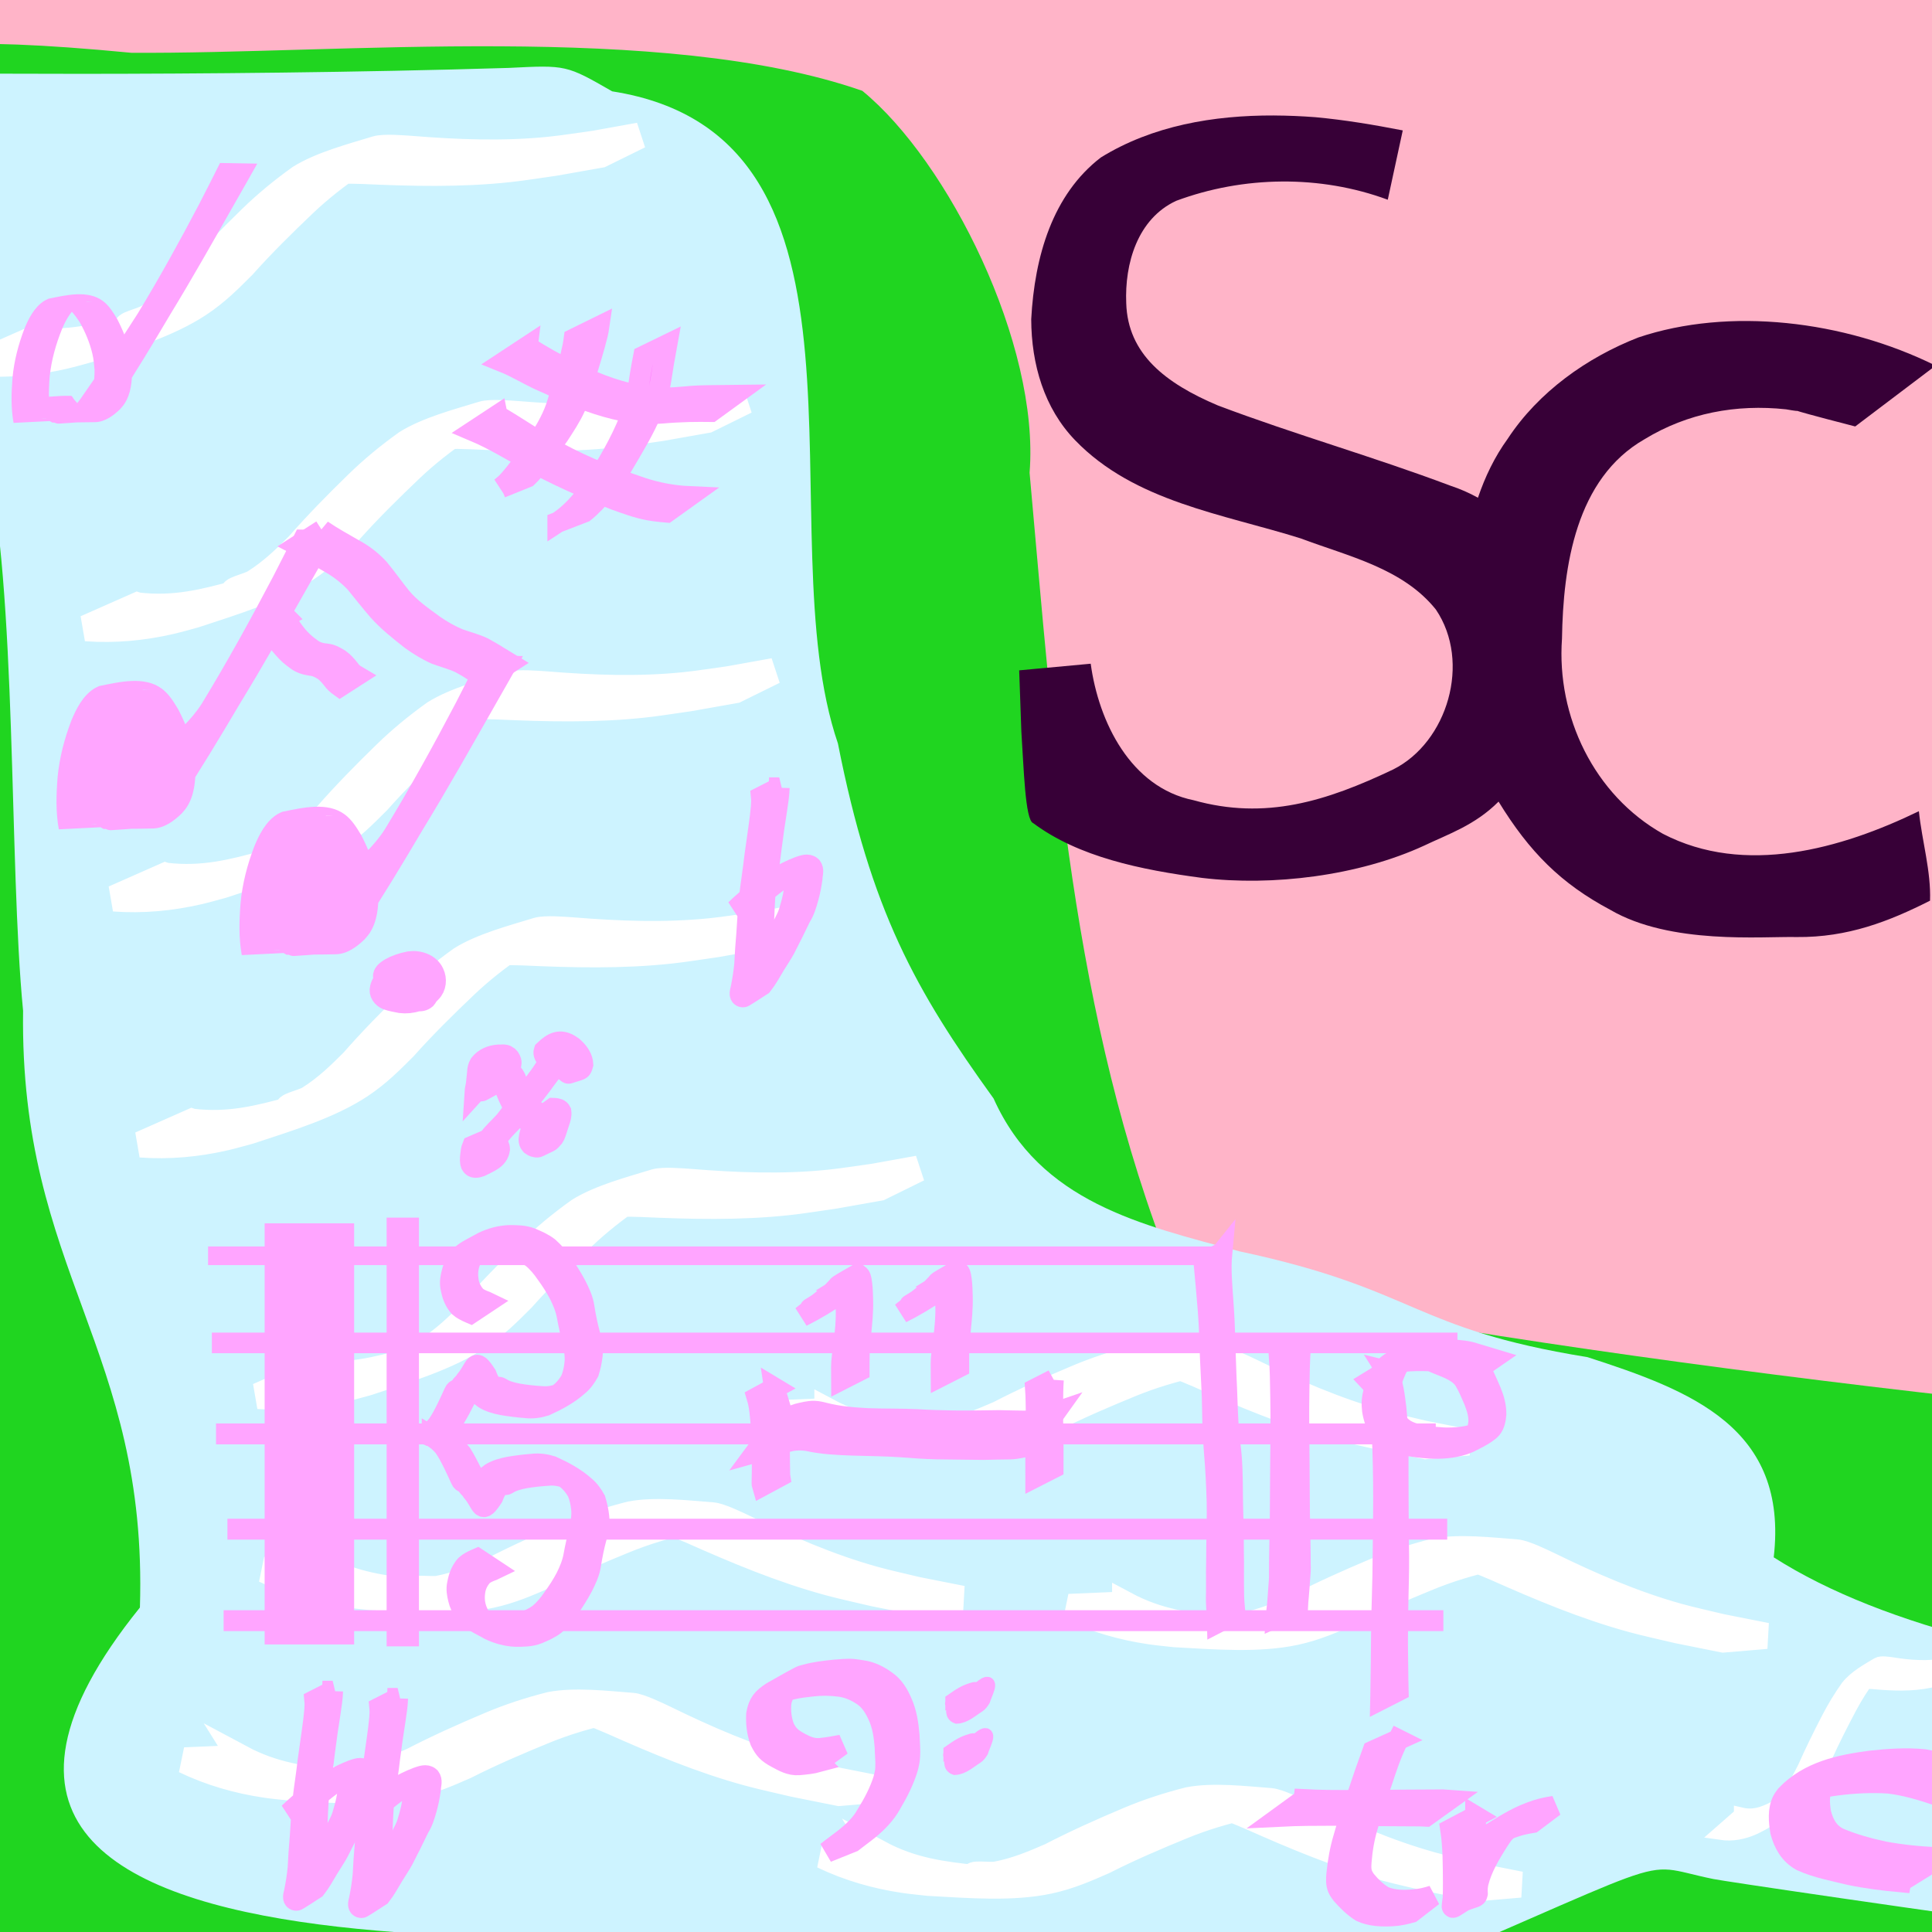 <?xml version="1.0" encoding="UTF-8" standalone="no"?>
<!-- Created with Inkscape (http://www.inkscape.org/) -->

<svg
   xmlns:dc="http://purl.org/dc/elements/1.1/"
   xmlns:cc="http://creativecommons.org/ns#"
   xmlns:rdf="http://www.w3.org/1999/02/22-rdf-syntax-ns#"
   xmlns:svg="http://www.w3.org/2000/svg"
   xmlns="http://www.w3.org/2000/svg"
   xmlns:sodipodi="http://sodipodi.sourceforge.net/DTD/sodipodi-0.dtd"
   xmlns:inkscape="http://www.inkscape.org/namespaces/inkscape"
   width="512"
   height="512"
   viewBox="0 0 135.467 135.467"
   version="1.1"
   id="svg8"
   inkscape:version="0.92.4 5da689c313, 2019-01-14"
   sodipodi:docname="scorefall_favicon.svg">
  <defs
     id="defs2" />
  <sodipodi:namedview
     id="base"
     pagecolor="#ffffff"
     bordercolor="#666666"
     borderopacity="1.0"
     inkscape:pageopacity="0.0"
     inkscape:pageshadow="2"
     inkscape:zoom="0.49497475"
     inkscape:cx="481.22599"
     inkscape:cy="294.1407"
     inkscape:document-units="mm"
     inkscape:current-layer="layer1"
     showgrid="false"
     units="px"
     inkscape:window-width="1366"
     inkscape:window-height="704"
     inkscape:window-x="0"
     inkscape:window-y="457"
     inkscape:window-maximized="1"
     showguides="false" />
  <g
     inkscape:label="Layer 1"
     inkscape:groupmode="layer"
     id="layer1"
     transform="translate(0,-161.533)">
    <rect
       style="fill:#ffb4c8;fill-opacity:1;stroke:none;stroke-width:0.058;stroke-miterlimit:4;stroke-dasharray:none;stroke-opacity:1"
       id="rect1101"
       width="284.984"
       height="145.091"
       x="-8.181"
       y="160.429" />
    <path
       style="fill:#20d520;fill-opacity:1;stroke:none;stroke-width:0.272px;stroke-linecap:butt;stroke-linejoin:miter;stroke-opacity:1"
       d="m -2.14,171.42 c -2.173,-3.26 -14.375,-8.649 11.342,-6.186 14.514,0.101 37.291,-2.202 51.261,2.667 6.033,4.929 12.448,17.779 11.729,26.78 1.725,18.99 2.936,38.19 10.016,55.962 14.088,4.441 70.238,11.206 85.039,11.29 l 120.669,12.246 -7.428,34.6 H 168.563 c -182.688,-0.266 7.561,0.434 -175.127,0.168 z"
       id="path1099"
       inkscape:connector-curvature="0"
       sodipodi:nodetypes="ccccccccccc" />
    <path
       style="fill:#cdf3ff;fill-opacity:1;stroke:none;stroke-width:0.268px;stroke-linecap:butt;stroke-linejoin:miter;stroke-opacity:1"
       d="m -6.384,166.623 c -2.56,0.02 20.725,0.323 42.054,-0.328 4.038,-0.204 4.038,-0.204 7.254,1.643 20.086,3.146 10.73,30.828 15.829,45.725 2.316,11.738 5.429,17.292 10.916,24.896 3.262,7.279 10.355,8.862 17.262,10.72 12.504,2.67 11.965,5.402 24.379,7.414 7.218,2.333 14.11,4.932 13.059,14.036 31.256,19.973 134.009,3.606 165.629,15.819 l 10.965,22.011 c 6.118,12.28 -177.855,-14.67 -180.817,-15.272 -2.962,-0.602 -3.223,-1.119 -6.118,-0.063 -2.895,1.055 -8.425,3.683 -21.926,9.371 -14.481,-1.002 -20.794,-2.454 -34.901,-4.545 -5.466,-2.599 -71.682,6.31 -47.391,-23.801 0.566,-18.227 -8.447,-23.515 -8.191,-41.843 -1.016,-10.447 -0.384,-29.359 -2.64,-39.252 -14.61,-14.416 -12.762,-13.476 -5.32,-14.235 z"
       id="path1103"
       inkscape:connector-curvature="0"
       sodipodi:nodetypes="cccccccccsssccccccc" />
    <path
       style="fill:#ffffff;fill-opacity:1;stroke:#ffffff;stroke-width:1.365;stroke-miterlimit:4;stroke-dasharray:none;stroke-opacity:1"
       id="path1586-5-5-1-8-7-0-8-6"
       d="m 253.034,306.097 c 1.216,0.367 2.196,-0.27 3.296,-1.039 0.253,-0.22 1.039,-0.757 0.758,-0.66 -0.31,0.107 -0.58,0.96 -0.851,0.692 -0.241,-0.238 0.436,-0.583 0.637,-0.904 0.577,-0.922 1.005,-1.998 1.439,-3.096 0.606,-1.759 1.265,-3.465 1.947,-5.148 0.481,-1.195 1.019,-2.322 1.604,-3.386 0.688,-1.094 1.685,-1.763 2.505,-2.399 0.247,-0.192 0.88,-0.056 1.14,-0.011 1.51,0.313 3.035,0.462 4.547,0.071 0.491,-0.127 0.972,-0.332 1.458,-0.498 0.495,-0.226 0.989,-0.451 1.484,-0.677 0,0 -1.27,1.588 -1.27,1.588 v 0 c -0.499,0.224 -0.998,0.448 -1.496,0.672 -0.505,0.177 -1.005,0.393 -1.515,0.532 -1.586,0.434 -3.192,0.335 -4.788,0.15 -0.301,-0.019 -0.487,-0.054 -0.78,0.019 -0.112,0.028 -0.423,0.235 -0.332,0.126 0.434,-0.518 0.923,-0.903 1.377,-1.374 0.088,-0.091 -0.19,0.139 -0.277,0.233 -0.088,0.096 -0.162,0.223 -0.244,0.334 -0.612,1.053 -1.172,2.176 -1.672,3.378 -0.701,1.697 -1.386,3.41 -2.009,5.187 -0.439,1.118 -0.871,2.225 -1.442,3.184 -1.018,1.709 -2.36,2.74 -3.647,3.815 -0.264,0.177 -0.524,0.374 -0.792,0.531 -0.892,0.521 -1.824,0.753 -2.768,0.574 0,0 1.688,-1.894 1.688,-1.894 z"
       inkscape:connector-curvature="0" />
    <path
       style="fill:#ffffff;fill-opacity:1;stroke:#ffffff;stroke-width:1.365;stroke-miterlimit:4;stroke-dasharray:none;stroke-opacity:1"
       id="path1586-5-5-1-8-7-0-8"
       d="m 237.833,301.967 c 1.216,0.367 2.196,-0.27 3.296,-1.039 0.253,-0.22 1.039,-0.757 0.758,-0.66 -0.31,0.107 -0.58,0.96 -0.851,0.692 -0.241,-0.238 0.436,-0.583 0.637,-0.904 0.577,-0.922 1.005,-1.998 1.439,-3.096 0.606,-1.759 1.265,-3.465 1.947,-5.148 0.481,-1.195 1.019,-2.322 1.604,-3.386 0.688,-1.094 1.685,-1.763 2.505,-2.399 0.247,-0.192 0.88,-0.056 1.14,-0.011 1.51,0.313 3.035,0.462 4.547,0.071 0.491,-0.127 0.972,-0.332 1.458,-0.498 0.495,-0.226 0.989,-0.451 1.484,-0.677 0,0 -1.27,1.588 -1.27,1.588 v 0 c -0.499,0.224 -0.998,0.448 -1.496,0.672 -0.505,0.177 -1.005,0.393 -1.515,0.532 -1.586,0.434 -3.192,0.335 -4.788,0.15 -0.301,-0.019 -0.487,-0.054 -0.78,0.019 -0.112,0.028 -0.423,0.235 -0.332,0.126 0.434,-0.518 0.923,-0.903 1.377,-1.374 0.088,-0.091 -0.19,0.139 -0.277,0.233 -0.088,0.096 -0.162,0.223 -0.244,0.334 -0.612,1.053 -1.172,2.176 -1.672,3.378 -0.701,1.697 -1.386,3.41 -2.009,5.187 -0.439,1.118 -0.871,2.225 -1.442,3.184 -1.018,1.709 -2.36,2.74 -3.647,3.815 -0.264,0.177 -0.524,0.374 -0.792,0.531 -0.892,0.521 -1.824,0.753 -2.768,0.574 0,0 1.688,-1.894 1.688,-1.894 z"
       inkscape:connector-curvature="0" />
    <path
       style="fill:#ffffff;fill-opacity:1;stroke:#ffffff;stroke-width:1.251;stroke-miterlimit:4;stroke-dasharray:none;stroke-opacity:1"
       id="path1586-5-5-1-8-7"
       d="m 206.566,299.567 c 1.122,0.333 2.026,-0.246 3.042,-0.945 0.233,-0.2 0.959,-0.688 0.7,-0.6 -0.286,0.098 -0.535,0.873 -0.785,0.629 -0.222,-0.217 0.402,-0.53 0.588,-0.822 0.532,-0.838 0.927,-1.817 1.328,-2.815 0.559,-1.599 1.167,-3.15 1.796,-4.681 0.444,-1.087 0.94,-2.111 1.48,-3.078 0.635,-0.995 1.555,-1.603 2.311,-2.181 0.228,-0.174 0.812,-0.051 1.052,-0.01 1.393,0.284 2.8,0.42 4.196,0.065 0.453,-0.115 0.897,-0.302 1.346,-0.452 0.456,-0.205 0.913,-0.41 1.369,-0.616 0,0 -1.171,1.444 -1.171,1.444 v 0 c -0.46,0.204 -0.92,0.408 -1.381,0.611 -0.466,0.161 -0.928,0.357 -1.398,0.484 -1.463,0.395 -2.945,0.305 -4.418,0.136 -0.277,-0.017 -0.45,-0.05 -0.72,0.017 -0.104,0.025 -0.391,0.214 -0.306,0.114 0.4,-0.471 0.851,-0.821 1.27,-1.249 0.081,-0.083 -0.176,0.127 -0.255,0.212 -0.081,0.087 -0.15,0.203 -0.225,0.304 -0.565,0.957 -1.082,1.979 -1.542,3.072 -0.647,1.543 -1.279,3.101 -1.854,4.716 -0.405,1.016 -0.803,2.023 -1.33,2.895 -0.939,1.554 -2.178,2.491 -3.366,3.468 -0.244,0.161 -0.483,0.34 -0.731,0.483 -0.823,0.473 -1.683,0.685 -2.554,0.522 0,0 1.558,-1.722 1.558,-1.722 z"
       inkscape:connector-curvature="0" />
    <path
       style="fill:#ffffff;fill-opacity:1;stroke:#ffffff;stroke-width:1.251;stroke-miterlimit:4;stroke-dasharray:none;stroke-opacity:1"
       id="path1586-5-5-1-8"
       d="m 184.911,298.122 c 1.122,0.333 2.026,-0.246 3.042,-0.945 0.233,-0.2 0.959,-0.688 0.7,-0.6 -0.286,0.098 -0.535,0.873 -0.785,0.629 -0.222,-0.217 0.402,-0.53 0.588,-0.822 0.532,-0.838 0.927,-1.817 1.328,-2.815 0.559,-1.599 1.167,-3.15 1.796,-4.681 0.444,-1.087 0.94,-2.111 1.48,-3.078 0.635,-0.995 1.555,-1.603 2.311,-2.181 0.228,-0.174 0.812,-0.051 1.052,-0.01 1.393,0.284 2.8,0.42 4.196,0.065 0.453,-0.115 0.897,-0.302 1.346,-0.452 0.456,-0.205 0.913,-0.41 1.369,-0.616 0,0 -1.171,1.444 -1.171,1.444 v 0 c -0.46,0.204 -0.92,0.408 -1.381,0.611 -0.466,0.161 -0.928,0.357 -1.398,0.484 -1.463,0.395 -2.945,0.305 -4.418,0.136 -0.277,-0.017 -0.45,-0.05 -0.72,0.017 -0.104,0.025 -0.391,0.214 -0.306,0.114 0.4,-0.471 0.851,-0.821 1.27,-1.249 0.081,-0.083 -0.176,0.127 -0.255,0.212 -0.081,0.087 -0.15,0.203 -0.225,0.304 -0.565,0.957 -1.082,1.979 -1.542,3.072 -0.647,1.543 -1.279,3.101 -1.854,4.716 -0.405,1.016 -0.803,2.023 -1.33,2.895 -0.939,1.554 -2.178,2.491 -3.366,3.468 -0.244,0.161 -0.483,0.34 -0.731,0.483 -0.823,0.473 -1.683,0.685 -2.554,0.522 0,0 1.558,-1.722 1.558,-1.722 z"
       inkscape:connector-curvature="0" />
    <path
       style="fill:#ffffff;fill-opacity:1;stroke:#ffffff;stroke-width:1.021;stroke-miterlimit:4;stroke-dasharray:none;stroke-opacity:1"
       id="path1586-5-5-1-4"
       d="m 162.869,294.833 c 1.029,0.242 1.859,-0.179 2.791,-0.687 0.214,-0.145 0.879,-0.5 0.642,-0.436 -0.263,0.071 -0.491,0.635 -0.721,0.457 -0.204,-0.158 0.369,-0.385 0.539,-0.597 0.488,-0.609 0.85,-1.32 1.219,-2.046 0.513,-1.162 1.071,-2.29 1.648,-3.402 0.407,-0.79 0.862,-1.535 1.358,-2.237 0.583,-0.723 1.427,-1.165 2.121,-1.585 0.209,-0.127 0.745,-0.037 0.965,-0.007 1.278,0.207 2.569,0.305 3.85,0.047 0.415,-0.084 0.823,-0.219 1.235,-0.329 0.419,-0.149 0.838,-0.298 1.256,-0.448 0,0 -1.075,1.049 -1.075,1.049 v 0 c -0.422,0.148 -0.845,0.296 -1.267,0.444 -0.427,0.117 -0.851,0.26 -1.282,0.352 -1.342,0.287 -2.702,0.222 -4.053,0.099 -0.255,-0.012 -0.413,-0.036 -0.66,0.012 -0.095,0.018 -0.358,0.155 -0.281,0.083 0.367,-0.343 0.781,-0.597 1.165,-0.908 0.074,-0.06 -0.161,0.092 -0.234,0.154 -0.075,0.064 -0.138,0.147 -0.206,0.221 -0.518,0.696 -0.993,1.438 -1.415,2.233 -0.593,1.122 -1.173,2.253 -1.701,3.428 -0.372,0.739 -0.737,1.47 -1.221,2.104 -0.862,1.129 -1.998,1.81 -3.088,2.521 -0.224,0.117 -0.443,0.247 -0.671,0.351 -0.755,0.344 -1.544,0.498 -2.343,0.379 0,0 1.429,-1.252 1.429,-1.252 z"
       inkscape:connector-curvature="0" />
    <path
       style="fill:#ffffff;fill-opacity:1;stroke:#ffffff;stroke-width:1.021;stroke-miterlimit:4;stroke-dasharray:none;stroke-opacity:1"
       id="path1586-5-5-1-0"
       d="m 141.658,293.394 c 1.029,0.242 1.859,-0.179 2.791,-0.687 0.214,-0.145 0.879,-0.5 0.642,-0.436 -0.263,0.071 -0.491,0.635 -0.721,0.457 -0.204,-0.158 0.369,-0.385 0.539,-0.597 0.488,-0.609 0.85,-1.32 1.219,-2.046 0.513,-1.162 1.071,-2.29 1.648,-3.402 0.407,-0.79 0.862,-1.535 1.358,-2.237 0.583,-0.723 1.427,-1.165 2.121,-1.585 0.209,-0.127 0.745,-0.037 0.965,-0.007 1.278,0.207 2.569,0.305 3.85,0.047 0.415,-0.084 0.823,-0.219 1.235,-0.329 0.419,-0.149 0.838,-0.298 1.256,-0.448 0,0 -1.075,1.049 -1.075,1.049 v 0 c -0.422,0.148 -0.845,0.296 -1.267,0.444 -0.427,0.117 -0.851,0.26 -1.282,0.352 -1.342,0.287 -2.702,0.222 -4.053,0.099 -0.255,-0.012 -0.413,-0.036 -0.66,0.012 -0.095,0.018 -0.358,0.155 -0.281,0.083 0.367,-0.343 0.781,-0.597 1.165,-0.908 0.074,-0.06 -0.161,0.092 -0.234,0.154 -0.075,0.064 -0.138,0.147 -0.206,0.221 -0.518,0.696 -0.993,1.438 -1.415,2.233 -0.593,1.122 -1.173,2.253 -1.701,3.428 -0.372,0.739 -0.737,1.47 -1.221,2.104 -0.862,1.129 -1.998,1.81 -3.088,2.521 -0.224,0.117 -0.443,0.247 -0.671,0.351 -0.755,0.344 -1.544,0.498 -2.343,0.379 0,0 1.429,-1.252 1.429,-1.252 z"
       inkscape:connector-curvature="0" />
    <path
       style="fill:#ffffff;fill-opacity:1;stroke:#ffffff;stroke-width:1.021;stroke-miterlimit:4;stroke-dasharray:none;stroke-opacity:1"
       id="path1586-5-5-1"
       d="m 122.088,288.783 c 1.029,0.242 1.859,-0.179 2.791,-0.687 0.214,-0.145 0.879,-0.5 0.642,-0.436 -0.263,0.071 -0.491,0.635 -0.721,0.457 -0.204,-0.158 0.369,-0.385 0.539,-0.597 0.488,-0.609 0.85,-1.32 1.219,-2.046 0.513,-1.162 1.071,-2.29 1.648,-3.402 0.407,-0.79 0.862,-1.535 1.358,-2.237 0.583,-0.723 1.427,-1.165 2.121,-1.585 0.209,-0.127 0.745,-0.037 0.965,-0.007 1.278,0.207 2.569,0.305 3.85,0.047 0.415,-0.084 0.823,-0.219 1.235,-0.329 0.419,-0.149 0.838,-0.298 1.256,-0.448 0,0 -1.075,1.049 -1.075,1.049 v 0 c -0.422,0.148 -0.845,0.296 -1.267,0.444 -0.427,0.117 -0.851,0.26 -1.282,0.352 -1.342,0.287 -2.702,0.222 -4.053,0.099 -0.255,-0.012 -0.413,-0.036 -0.66,0.012 -0.095,0.018 -0.358,0.155 -0.281,0.083 0.367,-0.343 0.781,-0.597 1.165,-0.908 0.074,-0.06 -0.161,0.092 -0.234,0.154 -0.075,0.064 -0.138,0.147 -0.206,0.221 -0.518,0.696 -0.993,1.438 -1.415,2.233 -0.593,1.122 -1.173,2.253 -1.701,3.428 -0.372,0.739 -0.737,1.47 -1.221,2.104 -0.862,1.129 -1.998,1.81 -3.088,2.521 -0.224,0.117 -0.443,0.247 -0.671,0.351 -0.755,0.344 -1.544,0.498 -2.343,0.379 0,0 1.429,-1.252 1.429,-1.252 z"
       inkscape:connector-curvature="0" />
    <path
       style="fill:#ffffff;fill-opacity:1;stroke:#ffffff;stroke-width:1.831;stroke-miterlimit:4;stroke-dasharray:none;stroke-opacity:1"
       id="path1586-5-5-8-7-6-0"
       d="m 61.636,291.475 c 2.306,1.235 4.453,1.5 6.878,1.755 0.57,0.025 2.299,0.217 1.711,0.074 -0.65,-0.158 -1.449,0.3 -1.906,-0.121 -0.406,-0.374 1.047,-0.117 1.545,-0.212 1.43,-0.273 2.612,-0.782 3.814,-1.303 1.746,-0.905 3.58,-1.728 5.453,-2.516 1.324,-0.561 2.739,-1.025 4.231,-1.402 1.705,-0.321 3.894,-0.068 5.72,0.073 0.551,0.042 1.768,0.642 2.272,0.879 2.909,1.422 5.898,2.727 9.026,3.599 1.015,0.283 2.037,0.498 3.055,0.747 1.053,0.209 2.107,0.417 3.16,0.626 0,0 -3.013,0.255 -3.013,0.255 v 0 c -1.061,-0.213 -2.123,-0.426 -3.184,-0.639 -1.059,-0.254 -2.121,-0.476 -3.177,-0.763 -3.289,-0.896 -6.455,-2.225 -9.573,-3.613 -0.593,-0.248 -0.953,-0.422 -1.557,-0.594 -0.232,-0.066 -0.914,-0.146 -0.699,-0.16 1.022,-0.068 2.113,0.011 3.161,-0.003 0.202,-0.003 -0.422,-0.039 -0.622,-0.033 -0.205,0.007 -0.392,0.048 -0.587,0.072 -1.542,0.347 -3,0.791 -4.362,1.344 -1.915,0.783 -3.804,1.591 -5.588,2.498 -1.217,0.533 -2.415,1.064 -3.845,1.37 -2.55,0.546 -5.537,0.306 -8.428,0.146 -0.58,-0.067 -1.157,-0.115 -1.74,-0.201 -1.934,-0.287 -3.86,-0.831 -5.684,-1.708 0,0 3.94,-0.168 3.94,-0.168 z"
       inkscape:connector-curvature="0" />
    <path
       style="fill:#ffffff;fill-opacity:1;stroke:#ffffff;stroke-width:1.831;stroke-miterlimit:4;stroke-dasharray:none;stroke-opacity:1"
       id="path1586-5-5-8-7-6"
       d="m 16.885,284.797 c 2.306,1.235 4.453,1.5 6.878,1.755 0.57,0.025 2.299,0.217 1.711,0.074 -0.65,-0.158 -1.449,0.3 -1.906,-0.121 -0.406,-0.374 1.047,-0.117 1.545,-0.212 1.43,-0.273 2.612,-0.782 3.814,-1.303 1.746,-0.905 3.58,-1.728 5.453,-2.516 1.324,-0.561 2.739,-1.025 4.231,-1.402 1.705,-0.321 3.894,-0.068 5.72,0.073 0.551,0.042 1.768,0.642 2.272,0.879 2.909,1.422 5.898,2.727 9.026,3.599 1.015,0.283 2.037,0.498 3.055,0.747 1.053,0.209 2.107,0.417 3.16,0.626 0,0 -3.013,0.255 -3.013,0.255 v 0 c -1.061,-0.213 -2.123,-0.426 -3.184,-0.639 -1.059,-0.254 -2.121,-0.476 -3.177,-0.763 -3.289,-0.896 -6.455,-2.225 -9.573,-3.613 -0.593,-0.248 -0.953,-0.422 -1.557,-0.594 -0.232,-0.066 -0.914,-0.146 -0.699,-0.16 1.022,-0.068 2.113,0.011 3.161,-0.003 0.202,-0.003 -0.422,-0.039 -0.622,-0.033 -0.205,0.007 -0.392,0.048 -0.587,0.072 -1.542,0.347 -3,0.791 -4.362,1.344 -1.915,0.783 -3.804,1.591 -5.588,2.498 -1.217,0.533 -2.415,1.064 -3.845,1.37 -2.55,0.546 -5.537,0.306 -8.428,0.146 -0.58,-0.067 -1.157,-0.115 -1.74,-0.201 -1.934,-0.287 -3.86,-0.831 -5.684,-1.708 0,0 3.94,-0.168 3.94,-0.168 z"
       inkscape:connector-curvature="0" />
    <path
       style="fill:#ffffff;fill-opacity:1;stroke:#ffffff;stroke-width:1.831;stroke-miterlimit:4;stroke-dasharray:none;stroke-opacity:1"
       id="path1586-5-5-8-7-9"
       d="m 78.892,274.038 c 2.306,1.235 4.453,1.5 6.878,1.755 0.57,0.025 2.299,0.217 1.711,0.074 -0.65,-0.158 -1.449,0.3 -1.906,-0.121 -0.406,-0.374 1.047,-0.117 1.545,-0.212 1.43,-0.273 2.612,-0.782 3.814,-1.303 1.746,-0.905 3.58,-1.728 5.453,-2.516 1.324,-0.561 2.739,-1.025 4.231,-1.402 1.705,-0.321 3.894,-0.068 5.72,0.073 0.551,0.042 1.768,0.642 2.272,0.879 2.909,1.422 5.898,2.727 9.026,3.599 1.015,0.283 2.037,0.498 3.055,0.747 1.053,0.209 2.107,0.417 3.16,0.626 0,0 -3.013,0.255 -3.013,0.255 v 0 c -1.061,-0.213 -2.123,-0.426 -3.184,-0.639 -1.059,-0.254 -2.121,-0.476 -3.177,-0.763 -3.289,-0.896 -6.455,-2.225 -9.573,-3.613 -0.593,-0.248 -0.953,-0.422 -1.558,-0.594 -0.232,-0.066 -0.914,-0.146 -0.699,-0.16 1.022,-0.068 2.113,0.011 3.161,-0.003 0.202,-0.003 -0.422,-0.039 -0.622,-0.033 -0.205,0.007 -0.392,0.048 -0.587,0.072 -1.542,0.347 -3,0.791 -4.362,1.344 -1.915,0.783 -3.804,1.591 -5.588,2.498 -1.217,0.533 -2.415,1.064 -3.845,1.37 -2.55,0.546 -5.537,0.306 -8.428,0.146 -0.58,-0.067 -1.157,-0.115 -1.74,-0.201 -1.934,-0.287 -3.86,-0.831 -5.684,-1.708 0,0 3.94,-0.168 3.94,-0.168 z"
       inkscape:connector-curvature="0" />
    <path
       style="fill:#ffffff;fill-opacity:1;stroke:#ffffff;stroke-width:1.831;stroke-miterlimit:4;stroke-dasharray:none;stroke-opacity:1"
       id="path1586-5-5-8-7"
       d="m 22.499,271.438 c 2.306,1.235 4.453,1.5 6.878,1.755 0.57,0.025 2.299,0.217 1.711,0.074 -0.65,-0.158 -1.449,0.3 -1.906,-0.121 -0.406,-0.374 1.047,-0.117 1.545,-0.212 1.43,-0.273 2.612,-0.782 3.814,-1.303 1.746,-0.905 3.58,-1.728 5.453,-2.516 1.324,-0.561 2.739,-1.025 4.231,-1.402 1.705,-0.321 3.894,-0.068 5.72,0.073 0.551,0.042 1.768,0.642 2.272,0.879 2.909,1.422 5.898,2.727 9.026,3.599 1.015,0.283 2.037,0.498 3.055,0.747 1.053,0.209 2.107,0.417 3.16,0.626 0,0 -3.013,0.255 -3.013,0.255 v 0 c -1.061,-0.213 -2.123,-0.426 -3.184,-0.639 -1.059,-0.254 -2.121,-0.476 -3.177,-0.763 -3.289,-0.896 -6.455,-2.225 -9.573,-3.613 -0.593,-0.248 -0.953,-0.422 -1.557,-0.594 -0.232,-0.066 -0.914,-0.146 -0.699,-0.16 1.022,-0.068 2.113,0.011 3.161,-0.003 0.202,-0.003 -0.422,-0.039 -0.622,-0.033 -0.205,0.007 -0.392,0.048 -0.587,0.072 -1.542,0.347 -3,0.791 -4.362,1.344 -1.915,0.783 -3.804,1.591 -5.588,2.498 -1.217,0.533 -2.415,1.064 -3.845,1.37 -2.55,0.546 -5.537,0.306 -8.428,0.146 -0.58,-0.067 -1.157,-0.115 -1.74,-0.201 -1.934,-0.287 -3.86,-0.831 -5.684,-1.708 0,0 3.94,-0.168 3.94,-0.168 z"
       inkscape:connector-curvature="0" />
    <path
       style="fill:#ffffff;fill-opacity:1;stroke:#ffffff;stroke-width:1.831;stroke-miterlimit:4;stroke-dasharray:none;stroke-opacity:1"
       id="path1586-5-5-8"
       d="m 58.016,260.477 c 2.306,1.235 4.453,1.5 6.878,1.755 0.57,0.025 2.299,0.217 1.711,0.074 -0.65,-0.158 -1.449,0.3 -1.906,-0.121 -0.406,-0.374 1.047,-0.117 1.545,-0.212 1.43,-0.273 2.612,-0.782 3.814,-1.303 1.746,-0.905 3.58,-1.728 5.453,-2.516 1.324,-0.561 2.739,-1.025 4.231,-1.402 1.705,-0.321 3.894,-0.068 5.72,0.073 0.551,0.042 1.768,0.642 2.272,0.879 2.909,1.422 5.898,2.727 9.026,3.599 1.015,0.283 2.037,0.498 3.055,0.747 1.053,0.209 2.107,0.417 3.16,0.626 0,0 -3.013,0.255 -3.013,0.255 v 0 c -1.061,-0.213 -2.123,-0.426 -3.184,-0.639 -1.059,-0.254 -2.121,-0.476 -3.177,-0.763 -3.289,-0.896 -6.455,-2.225 -9.573,-3.613 -0.593,-0.248 -0.953,-0.422 -1.558,-0.594 -0.232,-0.066 -0.914,-0.146 -0.699,-0.16 1.022,-0.068 2.113,0.011 3.161,-0.003 0.202,-0.003 -0.422,-0.039 -0.622,-0.033 -0.205,0.007 -0.392,0.048 -0.587,0.072 -1.542,0.347 -3,0.791 -4.362,1.344 -1.915,0.783 -3.804,1.591 -5.588,2.498 -1.217,0.533 -2.415,1.064 -3.845,1.37 -2.55,0.546 -5.537,0.306 -8.428,0.146 -0.58,-0.067 -1.157,-0.115 -1.74,-0.201 -1.934,-0.287 -3.86,-0.831 -5.684,-1.708 0,0 3.94,-0.168 3.94,-0.168 z"
       inkscape:connector-curvature="0" />
    <path
       style="fill:#ffffff;fill-opacity:1;stroke:#ffffff;stroke-width:1.831;stroke-miterlimit:4;stroke-dasharray:none;stroke-opacity:1"
       id="path1586-5-5"
       d="m 21.722,257.823 c 2.598,0.309 4.693,-0.227 7.044,-0.874 0.54,-0.185 2.22,-0.637 1.621,-0.555 -0.663,0.09 -1.24,0.808 -1.819,0.582 -0.514,-0.201 0.932,-0.49 1.362,-0.76 1.233,-0.775 2.147,-1.681 3.076,-2.604 1.296,-1.48 2.703,-2.915 4.16,-4.331 1.029,-1.005 2.177,-1.953 3.429,-2.848 1.471,-0.92 3.601,-1.483 5.353,-2.018 0.528,-0.161 1.881,-0.047 2.436,-0.01 3.227,0.263 6.486,0.389 9.717,0.06 1.048,-0.107 2.078,-0.279 3.117,-0.419 1.057,-0.19 2.114,-0.38 3.171,-0.57 0,0 -2.713,1.336 -2.713,1.336 v 0 c -1.066,0.189 -2.132,0.377 -3.198,0.566 -1.079,0.149 -2.148,0.331 -3.237,0.448 -3.389,0.365 -6.822,0.282 -10.231,0.126 -0.642,-0.015 -1.042,-0.046 -1.667,0.015 -0.24,0.023 -0.904,0.198 -0.709,0.106 0.927,-0.436 1.972,-0.76 2.942,-1.156 0.187,-0.076 -0.407,0.117 -0.591,0.196 -0.189,0.081 -0.347,0.187 -0.521,0.281 -1.309,0.886 -2.505,1.831 -3.572,2.842 -1.498,1.428 -2.962,2.869 -4.293,4.363 -0.939,0.94 -1.861,1.872 -3.081,2.678 -2.175,1.438 -5.044,2.305 -7.795,3.209 -0.565,0.149 -1.119,0.315 -1.694,0.447 -1.906,0.438 -3.898,0.634 -5.915,0.483 0,0 3.607,-1.594 3.607,-1.594 z"
       inkscape:connector-curvature="0" />
    <path
       style="fill:#ffffff;fill-opacity:1;stroke:#ffffff;stroke-width:1.831;stroke-miterlimit:4;stroke-dasharray:none;stroke-opacity:1"
       id="path1586-5-6"
       d="m 13.464,240.185 c 2.598,0.309 4.693,-0.227 7.044,-0.874 0.54,-0.185 2.22,-0.637 1.621,-0.555 -0.663,0.09 -1.24,0.808 -1.819,0.582 -0.514,-0.201 0.932,-0.49 1.362,-0.76 1.233,-0.775 2.147,-1.681 3.076,-2.604 1.296,-1.48 2.703,-2.915 4.16,-4.331 1.029,-1.005 2.177,-1.953 3.429,-2.848 1.471,-0.92 3.601,-1.483 5.353,-2.018 0.528,-0.161 1.881,-0.047 2.436,-0.01 3.227,0.263 6.486,0.389 9.717,0.06 1.048,-0.107 2.078,-0.279 3.117,-0.419 1.057,-0.19 2.114,-0.38 3.171,-0.57 0,0 -2.713,1.336 -2.713,1.336 v 0 c -1.066,0.189 -2.132,0.377 -3.198,0.566 -1.079,0.149 -2.148,0.331 -3.237,0.448 -3.389,0.365 -6.822,0.282 -10.231,0.126 -0.642,-0.015 -1.042,-0.046 -1.667,0.015 -0.24,0.023 -0.904,0.198 -0.709,0.106 0.927,-0.436 1.972,-0.76 2.942,-1.156 0.187,-0.076 -0.407,0.117 -0.591,0.196 -0.189,0.081 -0.347,0.187 -0.521,0.281 -1.309,0.886 -2.505,1.831 -3.572,2.842 -1.498,1.428 -2.962,2.869 -4.293,4.363 -0.939,0.94 -1.861,1.872 -3.081,2.678 -2.175,1.438 -5.044,2.305 -7.795,3.209 -0.565,0.149 -1.119,0.315 -1.694,0.447 -1.906,0.438 -3.898,0.634 -5.915,0.483 0,0 3.607,-1.594 3.607,-1.594 z"
       inkscape:connector-curvature="0" />
    <path
       style="fill:#ffffff;fill-opacity:1;stroke:#ffffff;stroke-width:1.831;stroke-miterlimit:4;stroke-dasharray:none;stroke-opacity:1"
       id="path1586-5-2"
       d="m 11.599,222.936 c 2.598,0.309 4.693,-0.227 7.044,-0.874 0.54,-0.185 2.22,-0.637 1.621,-0.555 -0.663,0.09 -1.24,0.808 -1.819,0.582 -0.514,-0.201 0.932,-0.49 1.362,-0.76 1.233,-0.775 2.147,-1.681 3.076,-2.604 1.296,-1.48 2.703,-2.915 4.16,-4.331 1.029,-1.005 2.177,-1.953 3.429,-2.848 1.471,-0.92 3.601,-1.483 5.353,-2.018 0.528,-0.161 1.881,-0.047 2.436,-0.01 3.227,0.263 6.486,0.389 9.717,0.06 1.048,-0.107 2.078,-0.279 3.117,-0.419 1.057,-0.19 2.114,-0.38 3.171,-0.57 0,0 -2.713,1.336 -2.713,1.336 v 0 c -1.066,0.189 -2.132,0.377 -3.198,0.566 -1.079,0.149 -2.148,0.331 -3.237,0.448 -3.389,0.365 -6.822,0.282 -10.231,0.126 -0.642,-0.015 -1.042,-0.046 -1.667,0.015 -0.24,0.023 -0.904,0.198 -0.709,0.106 0.927,-0.436 1.972,-0.76 2.942,-1.156 0.187,-0.076 -0.407,0.117 -0.591,0.196 -0.189,0.081 -0.347,0.187 -0.521,0.281 -1.309,0.886 -2.505,1.831 -3.572,2.842 -1.498,1.428 -2.962,2.869 -4.293,4.363 -0.939,0.94 -1.861,1.872 -3.081,2.678 -2.175,1.438 -5.044,2.305 -7.795,3.209 -0.565,0.149 -1.119,0.315 -1.694,0.447 -1.906,0.438 -3.898,0.634 -5.915,0.483 0,0 3.607,-1.594 3.607,-1.594 z"
       inkscape:connector-curvature="0" />
    <path
       style="fill:#ffffff;fill-opacity:1;stroke:#ffffff;stroke-width:1.365;stroke-miterlimit:4;stroke-dasharray:none;stroke-opacity:1"
       id="path1586-5-5-1-8-7-0"
       d="m 219.807,301.963 c 1.216,0.367 2.196,-0.27 3.296,-1.039 0.253,-0.22 1.039,-0.757 0.758,-0.66 -0.31,0.107 -0.58,0.96 -0.851,0.692 -0.241,-0.238 0.436,-0.583 0.637,-0.904 0.577,-0.922 1.005,-1.998 1.439,-3.096 0.606,-1.759 1.265,-3.465 1.947,-5.148 0.481,-1.195 1.019,-2.322 1.604,-3.386 0.688,-1.094 1.685,-1.763 2.505,-2.399 0.247,-0.192 0.88,-0.056 1.14,-0.011 1.51,0.313 3.035,0.462 4.547,0.071 0.491,-0.127 0.972,-0.332 1.458,-0.498 0.495,-0.226 0.989,-0.451 1.484,-0.677 0,0 -1.27,1.588 -1.27,1.588 v 0 c -0.499,0.224 -0.998,0.448 -1.496,0.672 -0.505,0.177 -1.005,0.393 -1.515,0.532 -1.586,0.434 -3.192,0.335 -4.788,0.15 -0.301,-0.019 -0.487,-0.054 -0.78,0.019 -0.112,0.028 -0.423,0.235 -0.332,0.126 0.434,-0.518 0.923,-0.903 1.377,-1.374 0.088,-0.091 -0.19,0.139 -0.277,0.233 -0.088,0.096 -0.162,0.223 -0.244,0.334 -0.612,1.053 -1.172,2.176 -1.672,3.378 -0.701,1.697 -1.386,3.41 -2.009,5.187 -0.439,1.118 -0.871,2.225 -1.442,3.184 -1.018,1.709 -2.36,2.74 -3.647,3.815 -0.264,0.177 -0.524,0.374 -0.792,0.531 -0.892,0.521 -1.824,0.753 -2.768,0.574 0,0 1.688,-1.894 1.688,-1.894 z"
       inkscape:connector-curvature="0" />
    <path
       style="fill:#fffbff;fill-opacity:1;stroke:#ffa5ff;stroke-width:1.465;stroke-miterlimit:4;stroke-dasharray:none;stroke-opacity:1"
       id="path1383"
       d="m 254.189,292.398 c 0.297,-0.395 0.664,-0.732 1.044,-1.045 0.457,-0.319 1.014,-0.388 1.536,-0.184 0.517,0.202 1.025,0.428 1.537,0.642 0.598,0.324 1.105,0.784 1.529,1.311 0.262,0.384 0.423,0.833 0.343,1.302 -0.016,0.096 -0.047,0.188 -0.071,0.282 -0.183,0.638 -0.553,1.079 -1.051,1.5 -0.457,0.351 -0.984,0.555 -1.565,0.544 -0.112,-0.002 -0.224,-0.019 -0.335,-0.029 -0.789,-0.173 -1.532,-0.544 -2.25,-0.894 -0.135,-0.066 -0.252,-0.164 -0.372,-0.253 -0.25,-0.185 -0.486,-0.39 -0.729,-0.584 -0.581,-0.464 -1.118,-0.979 -1.576,-1.565 -0.385,-0.568 -0.621,-1.216 -0.805,-1.873 -0.15,-0.519 -0.165,-1.019 -0.099,-1.55 0.139,-0.79 0.627,-1.313 1.181,-1.852 0.564,-0.565 1.278,-0.902 2.075,-0.967 0.15,-0.012 0.302,-0.006 0.453,-0.009 1.085,0.066 2.032,0.522 3.013,0.982 0.247,0.116 0.789,0.506 1.003,0.653 0.667,0.428 1.275,0.938 1.936,1.375 0.333,0.22 0.469,0.295 0.805,0.494 -0.311,-0.1 0.939,0.432 0.701,0.33 -0.294,-0.125 -0.598,-0.232 -0.882,-0.379 -0.092,-0.048 0.199,0.062 0.302,0.079 0.266,0.044 0.338,0.017 0.601,-0.013 0.668,-0.185 1.265,-0.566 1.767,-1.038 0.536,-0.617 0.761,-1.42 0.984,-2.189 0.216,-0.812 0.364,-1.639 0.448,-2.474 0.008,-0.372 0.142,-0.934 -0.005,-1.288 -0.024,-0.057 -0.064,-0.106 -0.097,-0.158 -0.05,-0.057 -0.094,-0.118 -0.149,-0.169 -0.12,-0.11 -0.314,-0.233 -0.459,-0.302 -0.09,-0.043 -0.37,-0.152 -0.279,-0.11 0.927,0.42 1.271,0.487 0.638,0.333 -0.694,-0.135 -1.246,0.116 -1.839,0.443 -0.434,0.268 -0.859,0.565 -1.222,0.925 -0.188,0.186 -0.319,0.357 -0.487,0.561 -0.392,0.486 -0.689,1.039 -0.93,1.613 -0.176,0.461 -0.387,0.907 -0.632,1.335 -0.285,0.469 -0.549,0.949 -0.847,1.41 -0.375,0.628 -0.79,1.231 -1.183,1.847 -0.529,0.856 -1.062,1.708 -1.616,2.547 -0.603,0.853 -1.21,1.703 -1.815,2.554 -0.22,0.317 -3.423,-0.118 -3.632,0.206 l 1.789,0.233 -1.789,-0.233 c 0.231,-0.314 2.247,-0.398 2.469,-0.718 0.622,-0.838 1.225,-1.689 1.822,-2.545 0.548,-0.842 1.084,-1.69 1.607,-2.548 0.375,-0.625 0.747,-1.251 1.123,-1.876 0.295,-0.459 0.57,-0.93 0.841,-1.404 0.236,-0.428 0.446,-0.869 0.629,-1.322 0.262,-0.58 0.572,-1.138 0.976,-1.633 0.178,-0.219 0.297,-0.377 0.496,-0.578 0.366,-0.371 0.801,-0.667 1.235,-0.951 0.59,-0.352 1.152,-0.645 1.862,-0.542 0.802,0.165 0.294,0.043 1.796,0.649 0.356,0.144 0.679,0.357 0.894,0.68 0.027,0.064 0.062,0.125 0.081,0.191 0.119,0.413 -0.03,0.897 -0.05,1.314 -0.115,0.835 -0.267,1.665 -0.499,2.476 -0.162,0.578 -0.305,1.192 -0.582,1.73 -0.121,0.235 -0.217,0.34 -0.376,0.547 -0.52,0.482 -1.133,0.866 -1.8,1.111 -0.249,0.043 -0.373,0.082 -0.629,0.055 -0.107,-0.011 -0.214,-0.032 -0.315,-0.069 -0.748,-0.277 -1.492,-0.56 -2.188,-0.949 -0.311,-0.192 -0.469,-0.285 -0.777,-0.496 -0.646,-0.441 -1.245,-0.947 -1.907,-1.365 -0.176,-0.117 -0.348,-0.239 -0.528,-0.35 -0.22,-0.136 -1.297,-0.694 0.165,-0.041 0.144,0.064 -0.296,-0.106 -0.448,-0.15 -0.416,-0.119 -0.474,-0.109 -0.899,-0.162 -0.149,-0.002 -0.299,-0.013 -0.448,-0.006 -0.776,0.036 -1.486,0.338 -2.031,0.895 -0.51,0.51 -1.003,1.043 -1.101,1.789 -0.048,0.503 -0.023,1.006 0.104,1.498 0.183,0.644 0.416,1.28 0.819,1.822 0.458,0.563 0.977,1.072 1.544,1.526 0.176,0.141 0.551,0.445 0.735,0.573 0.125,0.086 0.536,0.263 0.385,0.243 -0.286,-0.038 -0.539,-0.206 -0.812,-0.3 -0.223,-0.077 0.856,0.349 0.668,0.229 0.109,0.015 0.218,0.038 0.328,0.046 0.559,0.039 1.072,-0.136 1.519,-0.468 0.489,-0.4 0.83,-0.808 1.006,-1.426 0.019,-0.088 0.045,-0.175 0.057,-0.264 0.061,-0.441 -0.108,-0.851 -0.364,-1.202 -0.429,-0.504 -0.92,-0.955 -1.521,-1.246 0.284,0.112 0.569,0.219 0.851,0.336 0.109,0.045 -0.218,-0.093 -0.332,-0.121 -0.388,-0.092 -0.793,-0.017 -1.123,0.2 -0.364,0.295 -0.725,0.618 -0.967,1.024 l -1.28,-0.546 z"
       inkscape:connector-curvature="0"
       sodipodi:nodetypes="cccccccccccccccccccccsccccccccccccccccccccccccccccccccccccccccccccccccccccccccccccccccccccccccccc" />
    <path
       style="fill:#ffa5ff;fill-opacity:1;stroke:#ffa5ff;stroke-width:1.56;stroke-miterlimit:4;stroke-dasharray:none;stroke-opacity:1"
       id="path1387"
       d="m 133.238,293.434 c -1.185,-0.11 -2.36,-0.259 -3.521,-0.498 -1.14,-0.281 -2.319,-0.494 -3.378,-0.973 -0.825,-0.45 -1.22,-1.21 -1.436,-2.012 -0.109,-0.691 -0.198,-1.498 0.14,-2.158 0.066,-0.129 0.167,-0.241 0.25,-0.361 1.561,-1.622 3.698,-2.086 5.891,-2.372 1.235,-0.135 2.483,-0.218 3.722,-0.1 1.209,0.216 2.391,0.55 3.547,0.928 0.965,0.33 1.839,0.826 2.786,1.189 1.332,0.542 2.798,0.718 4.235,0.911 1.688,0.159 3.363,0.383 5.034,0.641 1.13,0.163 2.3,0.319 3.436,0.13 0.387,-0.104 0.371,-0.081 0.731,-0.254 0.117,-0.056 0.46,-0.241 0.343,-0.183 -4.048,2.005 -2.585,1.383 -1.678,0.722 0.481,-0.359 0.94,-0.737 1.219,-1.242 0.213,-0.534 0.225,-0.808 -0.072,-1.311 -0.438,-0.596 -1.054,-1.075 -1.667,-1.528 -0.637,-0.542 -1.431,-0.893 -2.152,-1.333 -0.654,-0.463 -1.388,-0.629 -2.202,-0.714 -0.788,-0.066 -1.58,-0.053 -2.37,-0.046 0,0 2.527,-1.619 2.527,-1.619 v 0 c 0.787,0.006 1.575,0.028 2.359,0.098 0.932,0.12 1.529,0.301 2.28,0.818 0.746,0.428 1.52,0.823 2.185,1.351 0.636,0.483 1.256,1 1.738,1.608 0.11,0.172 0.26,0.38 0.318,0.575 0.091,0.305 -0.043,0.644 -0.091,0.944 -0.239,0.567 -0.684,0.989 -1.206,1.375 -1.142,0.89 -1.951,1.173 -3.595,2.013 -0.353,0.181 -0.738,0.303 -1.142,0.358 -1.137,0.095 -2.271,-0.084 -3.388,-0.265 -1.668,-0.258 -3.343,-0.471 -5.026,-0.638 -1.479,-0.19 -2.981,-0.396 -4.363,-0.921 -0.933,-0.377 -1.811,-0.854 -2.773,-1.177 -1.129,-0.379 -2.285,-0.737 -3.488,-0.876 -1.222,-0.079 -2.445,-0.017 -3.657,0.14 -0.634,0.093 -1.282,0.178 -1.894,0.36 -0.189,0.056 -0.72,0.297 -0.554,0.199 2.859,-1.697 2.616,-1.535 1.793,-0.861 -0.094,0.097 -0.207,0.181 -0.283,0.29 -0.409,0.586 -0.318,1.378 -0.222,2.021 0.192,0.734 0.519,1.42 1.305,1.803 1.031,0.44 2.131,0.737 3.243,0.973 1.213,0.216 2.434,0.347 3.671,0.389 0,0 -2.594,1.604 -2.594,1.604 z"
       inkscape:connector-curvature="0" />
    <path
       style="fill:#ffffff;fill-opacity:1;stroke:#ffffff;stroke-width:1.831;stroke-miterlimit:4;stroke-dasharray:none;stroke-opacity:1"
       id="path1586"
       d="m 2.16,185.39 c 2.598,0.309 4.693,-0.227 7.044,-0.874 0.54,-0.185 2.22,-0.637 1.621,-0.555 -0.663,0.09 -1.24,0.808 -1.819,0.582 -0.514,-0.201 0.932,-0.49 1.362,-0.76 1.233,-0.775 2.147,-1.681 3.076,-2.604 1.296,-1.48 2.703,-2.915 4.16,-4.331 1.029,-1.005 2.177,-1.953 3.429,-2.848 1.471,-0.92 3.601,-1.483 5.353,-2.018 0.528,-0.161 1.881,-0.047 2.436,-0.01 3.227,0.263 6.486,0.389 9.717,0.06 1.048,-0.107 2.078,-0.279 3.117,-0.419 1.057,-0.19 2.114,-0.38 3.171,-0.57 0,0 -2.713,1.336 -2.713,1.336 v 0 c -1.066,0.189 -2.132,0.377 -3.198,0.566 -1.079,0.149 -2.148,0.331 -3.237,0.448 -3.389,0.365 -6.822,0.282 -10.231,0.126 -0.642,-0.015 -1.042,-0.046 -1.667,0.015 -0.24,0.023 -0.904,0.198 -0.709,0.106 0.927,-0.436 1.972,-0.76 2.942,-1.156 0.187,-0.076 -0.407,0.117 -0.591,0.196 -0.189,0.081 -0.347,0.187 -0.521,0.281 -1.309,0.886 -2.505,1.831 -3.572,2.842 -1.498,1.428 -2.962,2.869 -4.293,4.363 -0.939,0.94 -1.861,1.872 -3.081,2.678 -2.175,1.438 -5.044,2.305 -7.795,3.209 -0.565,0.149 -1.119,0.315 -1.694,0.447 -1.906,0.438 -3.898,0.634 -5.915,0.483 0,0 3.607,-1.594 3.607,-1.594 z"
       inkscape:connector-curvature="0" />
    <path
       style="fill:#ffa5ff;fill-opacity:1;stroke:none;stroke-width:0.064;stroke-miterlimit:4;stroke-dasharray:none;stroke-opacity:1"
       id="path1109-0"
       d="m 198.533,303.736 c -0.222,-1.214 -0.181,-2.447 -0.084,-3.671 0.131,-1.369 0.476,-2.684 0.967,-3.964 0.345,-0.83 0.79,-1.703 1.566,-2.215 0.121,-0.08 0.258,-0.132 0.387,-0.198 1.422,-0.286 3.172,-0.717 4.387,0.187 0.504,0.375 0.824,0.91 1.143,1.435 0.44,0.836 0.804,1.73 1.018,2.652 0.123,0.529 0.14,0.834 0.197,1.368 0.014,0.977 -0.065,2.029 -0.62,2.87 -0.1,0.151 -0.227,0.281 -0.34,0.422 -0.544,0.528 -1.225,1.036 -2.02,1.055 -1.153,0.028 -2.306,0.022 -3.459,0.034 -0.5,-0.253 -0.895,-0.653 -1.279,-1.052 -0.154,-0.16 -0.451,-0.457 -0.551,-0.689 -0.029,-0.066 -0.019,-0.142 -0.028,-0.214 1.115,-0.069 2.229,-0.235 3.346,-0.208 0.133,0.003 0.178,0.196 0.266,0.296 0.384,0.433 0.75,0.877 1.156,1.291 0.107,0.051 0.203,0.139 0.32,0.154 0.12,0.016 0.479,-0.061 0.358,-0.066 -0.889,-0.038 -1.79,0.108 -2.668,-0.033 -0.18,-0.029 0.306,-0.202 0.442,-0.324 0.373,-0.331 -0.571,-1.537 -0.265,-1.933 1.585,-2.269 4.317,-3.695 5.8,-6.031 1.763,-2.9 3.405,-5.871 4.981,-8.876 0.572,-1.098 1.121,-2.208 1.68,-3.312 l 3.012,0.052 v 0 c -0.619,1.108 -1.251,2.209 -1.879,3.312 -1.692,2.978 -3.375,5.961 -5.159,8.885 -1.379,2.335 -2.78,4.655 -4.266,6.924 -0.362,0.542 -0.426,0.687 -0.847,1.147 -0.131,0.143 -0.224,0.37 -0.414,0.407 -1.146,0.224 -2.321,0.276 -3.486,0.356 -0.13,0.009 -0.262,-0.037 -0.381,-0.092 -0.122,-0.056 -0.216,-0.158 -0.324,-0.237 -0.282,-0.308 -0.54,-0.64 -0.829,-0.94 -1.046,-1.09 -0.252,-3.983 4.247,-4.385 -0.106,0.082 -1.978,3.573 -1.807,3.803 0.41,0.553 0.986,1.022 1.646,1.225 -7.303,0.385 -2.337,0.205 -1.867,0.063 0.453,-0.137 0.846,-0.436 1.203,-0.734 0.114,-0.121 0.24,-0.231 0.341,-0.363 0.579,-0.756 -0.9,-1.921 -0.895,-2.837 -0.048,-0.513 1.627,-2.046 1.379,-1.158 -0.212,-0.897 -2.03,2.233 -2.484,1.434 -0.334,-0.487 0.804,-4.958 0.277,-5.26 -0.133,-0.076 -0.577,-0.151 -0.426,-0.176 1.104,-0.183 3.744,-0.194 2.19,-0.182 -0.131,0.039 -0.269,0.059 -0.392,0.118 -0.807,0.388 -0.391,2.824 -0.728,3.601 -0.504,1.245 -0.78,0.557 -0.921,1.899 -0.088,1.201 -1.108,2.844 -0.71,4.001 l -3.179,0.159 z"
       inkscape:connector-curvature="0"
       sodipodi:nodetypes="cccccccccccscccccccccccccccccccccccccccccccccccccccccccc" />
    <path
       style="fill:#ffa5ff;fill-opacity:1;stroke:none;stroke-width:0.056;stroke-miterlimit:4;stroke-dasharray:none;stroke-opacity:1"
       id="path1109"
       d="m 0.952,191.187 c -0.193,-1.052 -0.157,-2.122 -0.073,-3.183 0.113,-1.187 0.413,-2.327 0.838,-3.436 0.299,-0.719 0.685,-1.476 1.357,-1.921 0.105,-0.069 0.224,-0.114 0.336,-0.172 1.233,-0.248 2.75,-0.621 3.803,0.162 0.437,0.325 0.714,0.789 0.991,1.244 0.381,0.724 0.697,1.499 0.883,2.299 0.107,0.459 0.121,0.723 0.171,1.186 0.012,0.847 -0.057,1.759 -0.538,2.488 -0.086,0.131 -0.197,0.244 -0.295,0.366 -0.472,0.458 -1.062,0.898 -1.751,0.914 -0.999,0.024 -1.999,0.019 -2.999,0.029 -0.433,-0.219 -0.776,-0.566 -1.109,-0.912 -0.133,-0.139 -0.391,-0.396 -0.478,-0.598 -0.025,-0.057 -0.016,-0.123 -0.024,-0.185 0.967,-0.06 1.932,-0.204 2.9,-0.18 0.115,0.003 0.155,0.17 0.231,0.256 0.332,0.375 0.651,0.761 1.002,1.119 0.093,0.044 0.176,0.121 0.278,0.134 0.104,0.013 0.415,-0.053 0.31,-0.057 -0.77,-0.033 -1.552,0.094 -2.313,-0.028 -0.156,-0.025 0.265,-0.176 0.383,-0.281 0.323,-0.287 0.523,-0.584 0.788,-0.928 1.374,-1.967 2.724,-3.951 4.01,-5.976 1.528,-2.514 2.951,-5.09 4.318,-7.694 0.496,-0.952 0.972,-1.914 1.456,-2.872 0,0 2.612,0.045 2.612,0.045 v 0 c -0.537,0.961 -1.084,1.915 -1.629,2.871 -1.467,2.581 -2.925,5.168 -4.472,7.703 -1.196,2.024 -2.41,4.036 -3.698,6.002 -0.313,0.47 -0.369,0.596 -0.734,0.994 -0.113,0.124 -0.195,0.321 -0.359,0.353 -0.994,0.194 -2.012,0.239 -3.022,0.308 -0.113,0.008 -0.227,-0.032 -0.33,-0.08 -0.105,-0.049 -0.188,-0.137 -0.281,-0.206 -0.245,-0.267 -0.468,-0.554 -0.719,-0.815 -0.907,-0.945 -1.861,-0.393 2.039,-0.742 -0.092,0.071 -0.072,0.038 0.075,0.237 0.355,0.48 0.855,0.886 1.427,1.062 -6.331,0.334 -2.026,0.178 -1.618,0.055 0.393,-0.119 0.733,-0.378 1.043,-0.636 0.098,-0.105 0.208,-0.2 0.295,-0.314 0.502,-0.656 0.57,-1.531 0.574,-2.324 -0.042,-0.445 -0.051,-0.7 -0.154,-1.139 -0.184,-0.777 -0.5,-1.529 -0.893,-2.222 -0.289,-0.422 -0.563,-0.833 -1.02,-1.095 -0.116,-0.066 -0.501,-0.13 -0.369,-0.152 0.957,-0.158 3.246,-0.169 1.899,-0.158 -0.113,0.034 -0.233,0.051 -0.34,0.102 -0.699,0.336 -1.104,1.098 -1.396,1.772 -0.437,1.08 -0.753,2.195 -0.875,3.358 -0.076,1.041 -0.119,2.104 0.226,3.107 0,0 -2.756,0.138 -2.756,0.138 z"
       inkscape:connector-curvature="0" />
    <path
       style="fill:none;stroke:#ffa5ff;stroke-width:1.308;stroke-linecap:butt;stroke-linejoin:miter;stroke-miterlimit:4;stroke-dasharray:none;stroke-opacity:1"
       d="M 14.589,249.585 H 86.127"
       id="path1111"
       inkscape:connector-curvature="0" />
    <path
       style="fill:none;stroke:#ffa5ff;stroke-width:1.445;stroke-linecap:butt;stroke-linejoin:miter;stroke-miterlimit:4;stroke-dasharray:none;stroke-opacity:1"
       d="M 14.856,255.694 H 102.191"
       id="path1111-8"
       inkscape:connector-curvature="0" />
    <path
       style="fill:none;stroke:#ffa5ff;stroke-width:1.465;stroke-linecap:butt;stroke-linejoin:miter;stroke-miterlimit:4;stroke-dasharray:none;stroke-opacity:1"
       d="M 15.146,262.074 H 100.672"
       id="path1111-3"
       inkscape:connector-curvature="0" />
    <path
       style="fill:none;stroke:#ffa5ff;stroke-width:1.465;stroke-linecap:butt;stroke-linejoin:miter;stroke-miterlimit:4;stroke-dasharray:none;stroke-opacity:1"
       d="M 15.947,268.755 H 101.474"
       id="path1111-83"
       inkscape:connector-curvature="0" />
    <path
       style="fill:none;stroke:#ffa5ff;stroke-width:1.465;stroke-linecap:butt;stroke-linejoin:miter;stroke-miterlimit:4;stroke-dasharray:none;stroke-opacity:1"
       d="M 15.68,275.17 H 101.206"
       id="path1111-33"
       inkscape:connector-curvature="0" />
    <rect
       style="fill:#ffa5ff;fill-opacity:1;stroke:#ffa5ff;stroke-width:1.465;stroke-miterlimit:4;stroke-dasharray:none;stroke-opacity:1"
       id="rect1148"
       width="4.811"
       height="28.063"
       x="19.288"
       y="248.042" />
    <rect
       style="fill:#370037;fill-opacity:1;stroke:#ffa5ff;stroke-width:1.465;stroke-miterlimit:4;stroke-dasharray:none;stroke-opacity:1"
       id="rect1150"
       width="0.802"
       height="28.598"
       x="27.841"
       y="247.641" />
    <path
       style="fill:#370037;fill-opacity:1;stroke:#ffa5ff;stroke-width:1.465;stroke-miterlimit:4;stroke-dasharray:none;stroke-opacity:1"
       id="path1154"
       d="m 29.838,262.171 c 0.308,-0.182 0.577,-0.417 0.81,-0.687 0.273,-0.38 0.487,-0.8 0.694,-1.218 0.168,-0.363 0.35,-0.719 0.507,-1.087 0.141,-0.328 0.295,-0.108 0.455,-0.428 0.104,-0.179 0.272,-0.263 0.361,-0.447 0.733,-0.886 0.595,-1.641 1.418,-0.386 0.11,0.297 0.252,0.572 0.421,0.838 0.155,0.25 0.34,-0.067 0.593,0.086 0.365,0.239 0.787,0.339 1.209,0.425 0.549,0.097 1.103,0.155 1.659,0.189 0.462,0.046 0.908,-0.04 1.339,-0.202 0.413,-0.215 1.272,-0.67 -0.572,0.339 -0.069,0.038 0.132,-0.085 0.197,-0.13 0.18,-0.125 0.181,-0.132 0.347,-0.269 0.31,-0.245 0.549,-0.552 0.746,-0.89 0.157,-0.366 0.245,-0.763 0.285,-1.158 0.064,-0.487 -0.028,-0.962 -0.121,-1.437 -0.152,-0.63 -0.302,-1.261 -0.416,-1.899 -0.095,-0.531 -0.304,-1.028 -0.541,-1.509 -0.269,-0.514 -0.586,-1.002 -0.927,-1.47 -0.282,-0.412 -0.599,-0.796 -0.985,-1.114 -0.361,-0.259 -0.765,-0.442 -1.178,-0.601 -0.484,-0.168 -1.001,-0.182 -1.508,-0.177 -0.652,0.049 -1.218,0.22 -1.793,0.523 1.78,-1.018 0.856,-0.557 0.547,-0.207 -0.193,0.218 -0.308,0.457 -0.421,0.721 -0.186,0.498 -0.206,0.939 -0.116,1.456 0.078,0.389 0.263,0.716 0.52,1.01 0.209,0.164 0.461,0.273 0.711,0.362 0.029,0.013 0.058,0.026 0.087,0.04 l -1.157,0.769 v 0 c -0.028,-0.012 -0.056,-0.024 -0.083,-0.036 -0.257,-0.115 -0.517,-0.239 -0.728,-0.428 -0.271,-0.313 -0.441,-0.68 -0.531,-1.085 -0.034,-0.163 -0.077,-0.33 -0.084,-0.498 -0.014,-0.349 0.076,-0.7 0.175,-1.031 0.442,-1.167 0.927,-1.228 2.123,-1.905 0.571,-0.271 1.182,-0.438 1.816,-0.464 0.528,-5.3e-4 1.069,-0.002 1.566,0.2 0.419,0.176 0.838,0.357 1.198,0.64 0.379,0.339 0.712,0.725 0.998,1.145 0.329,0.485 0.647,0.978 0.922,1.496 0.249,0.492 0.486,0.988 0.568,1.539 0.099,0.64 0.228,1.276 0.397,1.901 0.122,0.48 0.241,0.956 0.179,1.456 -0.042,0.409 -0.131,0.813 -0.253,1.205 -0.195,0.352 -0.427,0.684 -0.742,0.939 -0.668,0.599 -1.479,1.031 -2.293,1.399 -0.442,0.139 -0.896,0.204 -1.36,0.15 -0.558,-0.043 -1.114,-0.111 -1.666,-0.205 -0.443,-0.091 -0.88,-0.203 -1.268,-0.446 -0.261,-0.177 -0.455,-0.414 -0.615,-0.685 -0.17,-0.271 -0.33,0.003 -0.439,-0.299 -0.052,-0.1 -0.054,-0.115 -0.123,-0.202 -0.021,-0.026 -0.043,-0.05 -0.067,-0.073 -0.009,-0.009 -0.019,-0.019 -0.031,-0.022 -0.007,-10e-4 -0.024,0.017 -0.017,0.013 0.39,-0.23 0.779,-0.461 1.168,-0.691 -0.164,0.137 -0.148,0.382 -0.257,0.558 -0.165,0.321 -0.345,0.091 -0.475,0.428 -0.163,0.369 -0.33,0.735 -0.51,1.096 -0.21,0.423 -0.434,0.842 -0.679,1.245 -0.22,0.283 -0.458,0.508 -0.752,0.715 l -1.304,0.503 z"
       inkscape:connector-curvature="0"
       sodipodi:nodetypes="ccccccccccccccccccccccccccccccccccccccccccccccccccccccccccccccccccc" />
    <g
       id="g1197"
       transform="translate(74.965,1.188)">
      <path
         style="fill:#370037;fill-opacity:1;stroke:none;stroke-width:0.26px;stroke-linecap:butt;stroke-linejoin:miter;stroke-opacity:1"
         d="m 14.361,168.442 c -4.229,-0.016 -8.53,0.711 -12.145,2.95 -3.367,2.595 -4.638,6.907 -4.874,11.34 0.013,3.168 0.909,6.235 3.078,8.482 4.163,4.315 10.366,5.168 15.829,6.886 3.317,1.252 7.147,2.085 9.468,4.987 2.494,3.691 0.805,9.306 -2.991,11.208 -4.7,2.238 -8.962,3.572 -14.003,2.159 -4.408,-0.895 -6.655,-5.489 -7.21,-9.571 l -5.015,0.465 c 0.051,1.437 0.102,2.874 0.153,4.311 0.168,2.452 0.259,6.203 0.831,6.402 3.178,2.374 7.552,3.274 11.844,3.841 4.911,0.59 10.952,-0.135 15.575,-2.268 1.702,-0.815 3.548,-1.419 5.21,-3.082 2.159,3.524 4.375,5.75 7.834,7.588 4.215,2.461 10.653,1.854 13.066,1.908 3.591,0.037 6.497,-1.105 9.353,-2.55 0.076,-2.063 -0.563,-4.181 -0.782,-6.273 -5.463,2.65 -12.221,4.554 -17.943,1.587 -4.825,-2.717 -7.472,-8.232 -7.081,-13.686 0.08,-5.082 0.97,-11.23 5.794,-13.987 3.008,-1.834 6.422,-2.469 9.914,-2.094 0.707,0.124 0.801,0.121 0.781,0.106 0.097,0.038 0.748,0.239 4.071,1.096 l 5.638,-4.266 c -6.445,-3.188 -14.491,-4.109 -20.845,-1.974 -3.599,1.403 -7.005,3.819 -9.164,7.111 -0.92,1.268 -1.585,2.665 -2.082,4.128 -0.585,-0.328 -1.233,-0.616 -1.952,-0.853 -5.377,-2.025 -10.914,-3.589 -16.288,-5.621 -3.681,-1.557 -6.313,-3.609 -6.421,-7.167 -0.116,-2.768 0.782,-5.913 3.497,-7.177 4.719,-1.756 10.104,-1.833 14.841,-0.079 l 1.051,-4.86 c -2.026,-0.394 -4.065,-0.738 -6.122,-0.926 -0.959,-0.073 -1.93,-0.116 -2.906,-0.12 z"
         id="path898"
         inkscape:connector-curvature="0" />
      <path
         sodipodi:nodetypes="ccccccc"
         inkscape:connector-curvature="0"
         id="path930"
         d="m 79.314,183.753 c -15.626,-0.29 -23.775,22.563 -15.13,35.662 8.125,13.521 29.945,7.14 31.069,-7.779 1.56,-18.357 -1.056,-27.792 -15.939,-27.883 z m 0.043,6.916 c 15.831,0.771 11.995,33.923 -2.976,29.839 -13.191,-1.875 -11.419,-29.323 2.976,-29.839 z"
         style="fill:#370037;fill-opacity:1;stroke:none;stroke-width:0.3px;stroke-linecap:butt;stroke-linejoin:miter;stroke-opacity:1" />
      <path
         sodipodi:nodetypes="cccccccccccccc"
         inkscape:connector-curvature="0"
         id="path954"
         d="m 98.272,226.222 -0.062,-42.409 6.617,0.023 c -0.145,1.767 0.972,2.663 2.271,2.605 2.384,-0.02 1.293,-1.112 7.428,-2.279 1.092,-0.275 3.696,-0.398 5.598,-0.36 0.87,9.7e-4 2.303,-0.197 2.291,0.74 0.012,2.186 0.023,4.371 0.035,6.557 -2.737,-1.196 -5.863,-1.695 -8.742,-0.695 -3.148,0.446 -5.563,2.856 -6.969,5.603 -1.457,2.709 -1.16,5.98 -1.552,8.961 -0.268,7.078 -0.022,14.17 -0.096,21.254 -2.273,-1e-5 -4.545,0 -6.818,-8e-5 z"
         style="fill:#370037;fill-opacity:1;stroke:none;stroke-width:0.284px;stroke-linecap:butt;stroke-linejoin:miter;stroke-opacity:1" />
      <path
         sodipodi:nodetypes="ccccccccccccccccc"
         inkscape:connector-curvature="0"
         id="path1010"
         d="m 124.589,193.408 c -2.051,5.525 -3.129,11.467 -1.859,17.844 1.255,5.813 3.262,9.943 6.787,13.483 6.008,5.333 14.187,3.739 19.842,3.46 l 3.947,-5.509 -12.736,0.248 c -8.416,-1.299 -11.002,-7.022 -11.381,-13.539 -0.145,-2.239 4.783,-1.67 6.178,-1.82 h 21.163 c 0.203,-5.383 -0.578,-10.707 -2.516,-15.565 -2.832,-6.713 -9.605,-8.385 -15.368,-8.533 -8.726,0.02 -12.551,5.82 -14.057,9.931 z m 12.438,-4.047 c 6.082,-1.874 11.278,0.637 12.948,7.38 1.35,5.601 -4.202,5.077 -7.477,4.942 -4.242,-0.14 -8.486,-0.232 -12.727,-0.401 0.182,-5.421 2.829,-10.117 7.256,-11.922 z"
         style="fill:#370037;fill-opacity:1;stroke:none;stroke-width:0.273px;stroke-linecap:butt;stroke-linejoin:miter;stroke-opacity:1" />
    </g>
    <path
       style="fill:#370037;fill-opacity:1;stroke:#ffa5ff;stroke-width:1.465;stroke-miterlimit:4;stroke-dasharray:none;stroke-opacity:1"
       id="path1154-8"
       d="m 30.304,262.264 c 0.308,0.182 0.577,0.417 0.81,0.687 0.273,0.38 0.487,0.8 0.694,1.218 0.168,0.363 0.35,0.719 0.507,1.087 0.141,0.328 0.295,0.108 0.455,0.428 0.104,0.179 0.272,0.263 0.361,0.447 0.733,0.886 0.595,1.641 1.418,0.386 0.11,-0.297 0.252,-0.572 0.421,-0.838 0.155,-0.25 0.34,0.067 0.593,-0.086 0.365,-0.239 0.787,-0.339 1.209,-0.425 0.549,-0.097 1.103,-0.155 1.659,-0.189 0.462,-0.046 0.908,0.04 1.339,0.202 0.413,0.215 1.272,0.67 -0.572,-0.339 -0.069,-0.038 0.132,0.085 0.197,0.13 0.18,0.125 0.181,0.132 0.347,0.269 0.31,0.245 0.549,0.552 0.746,0.89 0.157,0.366 0.245,0.763 0.285,1.158 0.064,0.487 -0.028,0.962 -0.121,1.437 -0.152,0.63 -0.302,1.261 -0.416,1.899 -0.095,0.531 -0.304,1.028 -0.541,1.509 -0.269,0.514 -0.586,1.002 -0.927,1.47 -0.282,0.412 -0.599,0.796 -0.985,1.114 -0.361,0.259 -0.765,0.442 -1.178,0.601 -0.484,0.168 -1.001,0.182 -1.508,0.177 -0.652,-0.049 -1.218,-0.22 -1.793,-0.523 1.78,1.018 0.856,0.557 0.547,0.207 -0.193,-0.218 -0.308,-0.457 -0.421,-0.721 -0.186,-0.498 -0.206,-0.939 -0.116,-1.456 0.078,-0.389 0.263,-0.716 0.52,-1.01 0.209,-0.164 0.461,-0.273 0.711,-0.362 0.029,-0.013 0.058,-0.026 0.087,-0.04 L 33.471,270.823 v 0 c -0.028,0.012 -0.056,0.024 -0.083,0.036 -0.257,0.115 -0.517,0.239 -0.728,0.428 -0.271,0.313 -0.441,0.68 -0.531,1.085 -0.034,0.163 -0.077,0.33 -0.084,0.498 -0.014,0.349 0.076,0.7 0.175,1.031 0.442,1.167 0.927,1.228 2.123,1.905 0.571,0.271 1.182,0.438 1.816,0.464 0.528,5.3e-4 1.069,0.002 1.566,-0.2 0.419,-0.176 0.838,-0.357 1.198,-0.64 0.379,-0.339 0.712,-0.725 0.998,-1.145 0.329,-0.485 0.647,-0.978 0.922,-1.496 0.249,-0.492 0.486,-0.988 0.568,-1.539 0.099,-0.64 0.228,-1.276 0.397,-1.901 0.122,-0.48 0.241,-0.956 0.179,-1.456 -0.042,-0.409 -0.131,-0.813 -0.253,-1.205 -0.195,-0.352 -0.427,-0.684 -0.742,-0.939 -0.668,-0.599 -1.479,-1.031 -2.293,-1.399 -0.442,-0.139 -0.896,-0.204 -1.36,-0.15 -0.558,0.043 -1.114,0.111 -1.666,0.205 -0.443,0.091 -0.88,0.203 -1.268,0.446 -0.261,0.177 -0.455,0.414 -0.615,0.685 -0.17,0.271 -0.33,-0.003 -0.439,0.299 -0.052,0.1 -0.054,0.115 -0.123,0.202 -0.021,0.026 -0.043,0.05 -0.067,0.073 -0.009,0.009 -0.019,0.019 -0.031,0.022 -0.007,10e-4 -0.024,-0.017 -0.017,-0.013 0.39,0.23 0.779,0.461 1.168,0.691 -0.164,-0.137 -0.148,-0.382 -0.257,-0.558 -0.165,-0.321 -0.345,-0.091 -0.475,-0.428 -0.163,-0.369 -0.33,-0.735 -0.51,-1.096 -0.21,-0.423 -0.434,-0.842 -0.679,-1.245 -0.22,-0.283 -0.458,-0.508 -0.752,-0.715 l -1.304,-0.503 z"
       inkscape:connector-curvature="0"
       sodipodi:nodetypes="ccccccccccccccccccccccccccccccccccccccccccccccccccccccccccccccccccc" />
    <g
       id="g1190"
       transform="matrix(1.233,0,0,1.233,129.067,-48.103)">
      <path
         sodipodi:nodetypes="ccccccccccccc"
         inkscape:connector-curvature="0"
         id="path1023"
         d="m 5.726,235.216 c 1.251,-6.053 8.744,-5.21 13.854,-5.228 l 11.942,0.023 c -0.886,4.399 -3.331,4.028 -11.509,3.865 -4.489,0.044 -9.075,-0.007 -9.172,4.559 -0.166,5.246 -0.309,6.023 3.698,6.122 6.277,-0.025 9.489,0.098 11.9,0.837 0.26,2.61 -0.143,3.703 -6.407,3.578 -11.514,-0.543 -8.782,0.701 -9.196,8.7 V 274.921 H 5.783 c -0.019,-13.235 -0.038,-26.47 -0.056,-39.705 z"
         style="fill:#370037;fill-opacity:1;stroke:none;stroke-width:0.239px;stroke-linecap:butt;stroke-linejoin:miter;stroke-opacity:1" />
      <path
         sodipodi:nodetypes="ccsssssssssscccccc"
         inkscape:connector-curvature="0"
         id="path930-8"
         d="m 35.732,246.998 c -12.045,-0.188 -18.326,14.626 -11.662,23.117 1.566,2.191 3.791,3.576 6.262,4.27 2.471,0.694 5.188,0.696 7.736,0.122 2.548,-0.574 3.4,-0.825 5.197,-2.436 0.225,-0.201 1.323,-1.556 1.947,-1.452 0.679,0.113 0.951,2.266 1.193,3.08 0.157,0.528 0.421,1.601 1.94,1.749 1.66,0.162 5.228,0.078 5.555,-0.198 0.364,-0.307 0.3,-1.544 0.265,-1.875 -0.031,-0.289 -2.904,-0.618 -4.132,-1.809 -1.166,-1.131 -2.021,-5.266 -1.964,-5.557 0.057,-0.291 -0.197,-5.844 -0.17,-6.146 -0.355,-8.247 -4.107,-12.267 -12.166,-12.864 z m 0.033,4.483 c 12.203,0.5 9.246,21.989 -2.294,19.342 -10.168,-1.215 -8.802,-19.008 2.294,-19.342 z"
         style="fill:#370037;fill-opacity:1;stroke:none;stroke-width:0.212px;stroke-linecap:butt;stroke-linejoin:miter;stroke-opacity:1" />
      <path
         sodipodi:nodetypes="cccccccccccccc"
         inkscape:connector-curvature="0"
         id="path1049"
         d="m 55.511,232.857 c -0.885,-0.071 -1.474,-3.22 1.116,-3.219 l 7.165,0.016 c 2.025,-0.158 1.596,3.55 1.635,6.086 -0.028,11.966 -0.016,24.351 -0.029,36.317 0.18,1.919 4.031,0.362 4.527,1.731 0.525,1.707 -0.062,1.745 -1.14,1.839 H 55.51 l -0.522,-2.418 c 1.804,-0.067 3.286,0.099 4.695,-0.955 0.879,-1.063 0.41,-2.785 0.536,-4.083 0.011,-11.578 0.055,-23.157 0.076,-34.735 l -4.785,-0.581 z"
         style="fill:#370037;fill-opacity:1;stroke:none;stroke-width:0.169px;stroke-linecap:butt;stroke-linejoin:miter;stroke-opacity:1" />
      <path
         sodipodi:nodetypes="cccccccccccccc"
         inkscape:connector-curvature="0"
         id="path1049-86"
         d="m 71.14,232.857 c -0.885,-0.071 -1.474,-3.22 1.116,-3.219 l 7.165,0.016 c 2.025,-0.158 1.596,3.55 1.635,6.086 -0.028,11.966 -0.016,24.351 -0.029,36.317 0.18,1.919 4.031,0.362 4.527,1.731 0.525,1.707 -0.062,1.745 -1.14,1.839 h -13.275 l -0.522,-2.418 c 1.804,-0.067 3.286,0.099 4.695,-0.955 0.879,-1.063 0.41,-2.785 0.536,-4.083 0.011,-11.578 0.055,-23.157 0.075,-34.735 l -4.785,-0.581 z"
         style="fill:#370037;fill-opacity:1;stroke:none;stroke-width:0.169px;stroke-linecap:butt;stroke-linejoin:miter;stroke-opacity:1" />
    </g>
    <path
       style="fill:#ffffff;fill-opacity:1;stroke:#ffffff;stroke-width:1.831;stroke-miterlimit:4;stroke-dasharray:none;stroke-opacity:1"
       id="path1586-5"
       d="m 9.631,203.986 c 2.598,0.309 4.693,-0.227 7.044,-0.874 0.54,-0.185 2.22,-0.637 1.621,-0.555 -0.663,0.09 -1.24,0.808 -1.819,0.582 -0.514,-0.201 0.932,-0.49 1.362,-0.76 1.233,-0.775 2.147,-1.681 3.076,-2.604 1.296,-1.48 2.703,-2.915 4.16,-4.331 1.029,-1.005 2.177,-1.953 3.429,-2.848 1.471,-0.92 3.601,-1.483 5.353,-2.018 0.528,-0.161 1.881,-0.047 2.436,-0.01 3.227,0.263 6.486,0.389 9.717,0.06 1.048,-0.107 2.078,-0.279 3.117,-0.419 1.057,-0.19 2.114,-0.38 3.171,-0.57 0,0 -2.713,1.336 -2.713,1.336 v 0 c -1.066,0.189 -2.132,0.377 -3.198,0.566 -1.079,0.149 -2.148,0.331 -3.237,0.448 -3.389,0.365 -6.822,0.282 -10.231,0.126 -0.642,-0.015 -1.042,-0.046 -1.667,0.015 -0.24,0.023 -0.904,0.198 -0.709,0.106 0.927,-0.436 1.972,-0.76 2.942,-1.156 0.187,-0.076 -0.407,0.117 -0.591,0.196 -0.189,0.081 -0.347,0.187 -0.521,0.281 -1.309,0.886 -2.505,1.831 -3.572,2.842 -1.498,1.428 -2.962,2.869 -4.293,4.363 -0.939,0.94 -1.861,1.872 -3.081,2.678 -2.175,1.438 -5.044,2.305 -7.795,3.209 -0.565,0.149 -1.119,0.315 -1.694,0.447 -1.906,0.438 -3.898,0.634 -5.915,0.483 0,0 3.607,-1.594 3.607,-1.594 z"
       inkscape:connector-curvature="0" />
    <path
       style="fill:#ffa5ff;fill-opacity:1;stroke:none;stroke-width:0.064;stroke-miterlimit:4;stroke-dasharray:none;stroke-opacity:1"
       id="path1109-0-4"
       d="m 4.124,219.683 c -0.222,-1.214 -0.181,-2.447 -0.084,-3.671 0.131,-1.369 0.476,-2.684 0.967,-3.964 0.345,-0.83 0.79,-1.703 1.566,-2.215 0.121,-0.08 0.258,-0.132 0.387,-0.198 1.422,-0.286 3.172,-0.717 4.387,0.187 0.504,0.375 0.824,0.91 1.143,1.435 0.44,0.836 0.804,1.73 1.018,2.652 0.123,0.529 0.14,0.834 0.197,1.368 0.014,0.977 -0.065,2.029 -0.62,2.87 -0.1,0.151 -0.227,0.281 -0.34,0.422 -0.544,0.528 -1.225,1.036 -2.02,1.055 -1.153,0.028 -2.306,0.022 -3.459,0.034 -0.5,-0.253 -0.895,-0.653 -1.279,-1.052 -0.154,-0.16 -0.451,-0.457 -0.551,-0.689 -0.029,-0.066 -0.019,-0.142 -0.028,-0.214 1.115,-0.069 2.229,-0.235 3.346,-0.208 0.133,0.003 0.178,0.196 0.266,0.296 0.384,0.433 0.75,0.877 1.156,1.291 0.107,0.051 0.203,0.139 0.32,0.154 0.12,0.016 0.479,-0.061 0.358,-0.066 -0.889,-0.038 -1.79,0.108 -2.668,-0.033 -0.18,-0.029 0.306,-0.202 0.442,-0.324 0.373,-0.331 -0.571,-1.537 -0.265,-1.933 1.585,-2.269 4.317,-3.695 5.8,-6.031 1.763,-2.9 3.405,-5.871 4.981,-8.876 0.572,-1.098 1.121,-2.208 1.68,-3.312 l 3.012,0.052 v 0 c -0.619,1.108 -1.251,2.209 -1.879,3.312 -1.692,2.978 -3.375,5.961 -5.159,8.885 -1.379,2.335 -2.78,4.655 -4.266,6.924 -0.362,0.542 -0.426,0.687 -0.847,1.147 -0.131,0.143 -0.224,0.37 -0.414,0.407 -1.146,0.224 -2.321,0.276 -3.486,0.356 -0.13,0.009 -0.262,-0.037 -0.381,-0.092 -0.122,-0.056 -0.216,-0.158 -0.324,-0.237 -0.282,-0.308 -0.54,-0.64 -0.829,-0.94 -1.046,-1.09 -0.252,-3.983 4.247,-4.385 -0.106,0.082 -1.978,3.573 -1.807,3.803 0.41,0.553 0.986,1.022 1.646,1.225 -7.303,0.385 -2.337,0.205 -1.867,0.063 0.453,-0.137 0.846,-0.436 1.203,-0.734 0.114,-0.121 0.24,-0.231 0.341,-0.363 0.579,-0.756 -0.9,-1.921 -0.895,-2.837 -0.048,-0.513 1.627,-2.046 1.379,-1.158 -0.212,-0.897 -2.03,2.233 -2.484,1.434 -0.334,-0.487 0.804,-4.958 0.277,-5.26 -0.133,-0.076 -0.577,-0.151 -0.426,-0.176 1.104,-0.183 3.744,-0.194 2.19,-0.182 -0.131,0.039 -0.269,0.059 -0.392,0.118 -0.807,0.388 -0.391,2.824 -0.728,3.601 -0.504,1.245 -0.78,0.557 -0.921,1.899 -0.088,1.201 -1.108,2.844 -0.71,4.001 l -3.179,0.159 z"
       inkscape:connector-curvature="0"
       sodipodi:nodetypes="cccccccccccscccccccccccccccccccccccccccccccccccccccccccc" />
    <path
       style="fill:#ffa5ff;fill-opacity:1;stroke:none;stroke-width:0.064;stroke-miterlimit:4;stroke-dasharray:none;stroke-opacity:1"
       id="path1109-0-7"
       d="m 16.953,228.503 c -0.222,-1.214 -0.181,-2.447 -0.084,-3.671 0.131,-1.369 0.476,-2.684 0.967,-3.964 0.345,-0.83 0.79,-1.703 1.566,-2.215 0.121,-0.08 0.258,-0.132 0.387,-0.198 1.422,-0.286 3.172,-0.717 4.387,0.187 0.504,0.375 0.824,0.91 1.143,1.435 0.44,0.836 0.804,1.73 1.018,2.652 0.123,0.529 0.14,0.834 0.197,1.368 0.014,0.977 -0.065,2.029 -0.62,2.87 -0.1,0.151 -0.227,0.281 -0.34,0.422 -0.544,0.528 -1.225,1.036 -2.02,1.055 -1.153,0.028 -2.306,0.022 -3.459,0.034 -0.5,-0.253 -0.895,-0.653 -1.279,-1.052 -0.154,-0.16 -0.451,-0.457 -0.551,-0.689 -0.029,-0.066 -0.019,-0.142 -0.028,-0.214 1.115,-0.069 2.229,-0.235 3.346,-0.208 0.133,0.003 0.178,0.196 0.266,0.296 0.384,0.433 0.75,0.877 1.156,1.291 0.107,0.051 0.203,0.139 0.32,0.154 0.12,0.016 0.479,-0.061 0.358,-0.066 -0.889,-0.038 -1.79,0.108 -2.668,-0.033 -0.18,-0.029 0.306,-0.202 0.442,-0.324 0.373,-0.331 -0.571,-1.537 -0.265,-1.933 1.585,-2.269 4.317,-3.695 5.8,-6.031 1.763,-2.9 3.405,-5.871 4.981,-8.876 0.572,-1.098 1.121,-2.208 1.68,-3.312 l 3.012,0.052 v 0 c -0.619,1.108 -1.251,2.209 -1.879,3.312 -1.692,2.978 -3.375,5.961 -5.159,8.885 -1.379,2.335 -2.78,4.655 -4.266,6.924 -0.362,0.542 -0.426,0.687 -0.847,1.147 -0.131,0.143 -0.224,0.37 -0.414,0.407 -1.146,0.224 -2.321,0.276 -3.486,0.356 -0.13,0.009 -0.262,-0.037 -0.381,-0.092 -0.122,-0.056 -0.216,-0.158 -0.324,-0.237 -0.282,-0.308 -0.54,-0.64 -0.829,-0.94 -1.046,-1.09 -0.252,-3.983 4.247,-4.385 -0.106,0.082 -1.978,3.573 -1.807,3.803 0.41,0.553 0.986,1.022 1.646,1.225 -7.303,0.385 -2.337,0.205 -1.867,0.063 0.453,-0.137 0.846,-0.436 1.203,-0.734 0.114,-0.121 0.24,-0.231 0.341,-0.363 0.579,-0.756 -0.9,-1.921 -0.895,-2.837 -0.048,-0.513 1.627,-2.046 1.379,-1.158 -0.212,-0.897 -2.03,2.233 -2.484,1.434 -0.334,-0.487 0.804,-4.958 0.277,-5.26 -0.133,-0.076 -0.577,-0.151 -0.426,-0.176 1.104,-0.183 3.744,-0.194 2.19,-0.182 -0.131,0.039 -0.269,0.059 -0.392,0.118 -0.807,0.388 -0.391,2.824 -0.728,3.601 -0.504,1.245 -0.78,0.557 -0.921,1.899 -0.088,1.201 -1.108,2.844 -0.71,4.001 l -3.179,0.159 z"
       inkscape:connector-curvature="0"
       sodipodi:nodetypes="cccccccccccscccccccccccccccccccccccccccccccccccccccccccc" />
    <path
       style="fill:#ffa5ff;fill-opacity:1;stroke:#ffa5ff;stroke-width:1.465;stroke-miterlimit:4;stroke-dasharray:none;stroke-opacity:1"
       id="path1221"
       d="m 22.574,198.712 c 0.704,0.485 1.457,0.894 2.195,1.321 0.671,0.355 1.263,0.806 1.777,1.361 0.541,0.645 1.018,1.339 1.549,1.993 0.654,0.803 1.511,1.379 2.334,1.988 0.542,0.377 1.119,0.704 1.727,0.961 0.579,0.212 1.177,0.351 1.735,0.621 0.362,0.211 0.736,0.406 1.085,0.638 0.238,0.145 0.473,0.295 0.712,0.439 0,0 -1.644,1.06 -1.644,1.06 v 0 c -0.236,-0.152 -0.478,-0.294 -0.714,-0.444 -0.338,-0.227 -0.69,-0.436 -1.048,-0.63 -0.552,-0.268 -1.144,-0.409 -1.716,-0.623 -0.613,-0.269 -1.187,-0.626 -1.731,-1.014 -0.81,-0.637 -1.624,-1.277 -2.314,-2.049 -0.547,-0.639 -1.068,-1.297 -1.597,-1.95 -0.506,-0.526 -1.072,-0.977 -1.707,-1.343 -0.752,-0.449 -1.523,-0.864 -2.301,-1.266 0,0 1.659,-1.062 1.659,-1.062 z"
       inkscape:connector-curvature="0" />
    <path
       style="fill:#ffa5ff;fill-opacity:1;stroke:#ffa5ff;stroke-width:1.465;stroke-miterlimit:4;stroke-dasharray:none;stroke-opacity:1"
       id="path1223"
       d="m 20,204.769 c 0.124,0.401 0.375,0.744 0.623,1.076 0.359,0.488 0.766,0.868 1.26,1.213 0.305,0.22 0.655,0.3 1.022,0.333 0.34,0.031 0.629,0.207 0.913,0.383 0.261,0.182 0.472,0.428 0.668,0.676 0.132,0.197 0.305,0.346 0.507,0.465 0,0 -1.163,0.747 -1.163,0.747 v 0 c -0.199,-0.142 -0.379,-0.306 -0.52,-0.508 -0.19,-0.233 -0.386,-0.47 -0.637,-0.639 -0.277,-0.165 -0.556,-0.309 -0.885,-0.331 -0.377,-0.057 -0.732,-0.164 -1.035,-0.407 -0.134,-0.1 -0.296,-0.218 -0.421,-0.328 -0.314,-0.278 -0.574,-0.611 -0.849,-0.925 -0.264,-0.344 -0.521,-0.697 -0.716,-1.087 0,0 1.234,-0.667 1.234,-0.667 z"
       inkscape:connector-curvature="0" />
    <path
       style="fill:#ffa5ff;fill-opacity:1;stroke:#ffa5ff;stroke-width:1.465;stroke-miterlimit:4;stroke-dasharray:none;stroke-opacity:1"
       d="m 26.888,229.996 c -0.052,-0.346 0.756,-0.822 1.808,-1.026 0.649,-0.096 1.425,0.149 1.712,0.783 0.211,0.435 0.161,1.001 -0.192,1.349 -0.524,0.587 -1.365,0.828 -2.132,0.734 -0.32,-0.062 -0.645,-0.118 -0.953,-0.225 -0.308,-0.123 -0.562,-0.455 -0.461,-0.798 0.147,-0.658 0.842,-1.1 1.496,-1.077 0.343,0.084 0.678,0.084 1.021,0.164 0.567,0.185 0.931,0.872 0.702,1.434 -0.098,0.268 -0.412,0.38 -0.674,0.307 -0.281,-0.068 -0.531,-0.228 -0.764,-0.393 -0.376,-0.367 -0.431,-0.947 -0.327,-1.438 0.172,-0.275 -0.538,0.05 -0.263,-0.258 0.36,-0.217 0.833,-0.362 1.23,-0.155 0.224,0.242 0.416,0.517 0.681,0.718 0.319,0.395 0.437,1.034 0.078,1.443 -0.339,0.288 -0.873,0.139 -1.153,-0.161 -0.465,-0.465 -1.081,-0.81 -1.748,-0.841 -0.136,-0.08 0.297,-0.147 0.393,-0.136 0.44,0.018 0.851,0.204 1.254,0.368 0.308,0.139 0.616,0.299 0.957,0.339 0.151,-0.268 -0.278,-0.466 -0.368,-0.705 -0.287,-0.357 -0.66,-0.736 -1.149,-0.746 -0.384,0.03 -0.641,0.369 -0.807,0.684 -0.254,0.298 -0.01,-0.522 -0.341,-0.362 z"
       id="path1225"
       inkscape:connector-curvature="0"
       sodipodi:nodetypes="cccccccccccccccccccccccccc" />
    <path
       style="fill:#ff61ff;fill-opacity:1;stroke:#ffa5ff;stroke-width:1.465;stroke-miterlimit:4;stroke-dasharray:none;stroke-opacity:1"
       id="path1241"
       d="m 54.307,258.854 c 0.102,0.667 0.145,1.34 0.214,2.01 0.069,0.665 0.098,1.333 0.117,2.002 0.017,0.428 0.017,0.857 0.022,1.285 0.007,0.238 0.007,0.477 0.011,0.716 7.94e-4,0.117 -0.004,0.059 0.014,0.174 0,0 -1.221,0.657 -1.221,0.657 v 0 c -0.04,-0.14 -0.032,-0.073 -0.031,-0.2 0.004,-0.243 0.005,-0.485 0.013,-0.728 0.006,-0.433 0.007,-0.866 0.01,-1.298 -0.007,-0.669 -0.025,-1.339 -0.086,-2.006 -0.059,-0.651 -0.095,-1.317 -0.284,-1.945 0,0 1.223,-0.666 1.223,-0.666 z"
       inkscape:connector-curvature="0" />
    <path
       style="fill:#ff61ff;fill-opacity:1;stroke:#ffa5ff;stroke-width:1.999;stroke-miterlimit:4;stroke-dasharray:none;stroke-opacity:1"
       id="path1243"
       d="m 54.778,261.391 c 0.41,-0.155 0.82,-0.323 1.232,-0.459 0.358,-0.086 0.72,-0.187 1.083,-0.178 0.235,0.006 0.42,0.063 0.654,0.118 1.011,0.26 2.031,0.34 3.051,0.396 1.174,0.046 2.347,0.015 3.521,0.073 0.8,0.049 1.601,0.073 2.401,0.087 0.656,0.017 1.312,0.004 1.968,-10e-4 0.465,-10e-4 0.93,-0.009 1.395,-0.019 0.599,0.011 1.198,0.034 1.797,0.036 0.468,-0.023 0.929,-0.171 1.388,-0.329 0,0 -1.067,1.493 -1.067,1.493 v 0 c -0.454,0.121 -0.91,0.24 -1.37,0.254 -0.617,0.002 -1.234,0.025 -1.851,0.036 -0.457,-0.009 -0.914,-0.015 -1.371,-0.015 -0.65,-0.006 -1.301,-0.019 -1.951,-0.025 -0.79,-0.022 -1.58,-0.071 -2.369,-0.137 -1.16,-0.085 -2.32,-0.088 -3.481,-0.125 -1.046,-0.037 -2.091,-0.08 -3.131,-0.312 -0.591,-0.092 -1.15,-0.06 -1.735,0.144 -0.433,0.152 -0.859,0.37 -1.295,0.489 0,0 1.13,-1.528 1.13,-1.528 z"
       inkscape:connector-curvature="0" />
    <path
       style="fill:#ff61ff;fill-opacity:1;stroke:#ffa5ff;stroke-width:1.465;stroke-miterlimit:4;stroke-dasharray:none;stroke-opacity:1"
       id="path1245"
       d="m 73.857,258.28 c -0.04,0.574 -0.039,1.15 -0.049,1.725 -0.008,0.703 0.008,1.406 0.022,2.109 0.015,0.392 0.005,0.783 0.01,1.175 0.007,0.392 -0.007,0.785 -0.005,1.177 0,0 -1.203,0.613 -1.203,0.613 v 0 c 0.002,-0.391 -0.013,-0.781 -0.005,-1.172 0.004,-0.395 -0.005,-0.79 0.01,-1.185 0.014,-0.71 0.03,-1.421 0.022,-2.132 -0.01,-0.558 -0.009,-1.118 -0.049,-1.675 0,0 1.248,-0.636 1.248,-0.636 z"
       inkscape:connector-curvature="0" />
    <path
       style="fill:#ff61ff;fill-opacity:1;stroke:#ffa5ff;stroke-width:1.465;stroke-miterlimit:4;stroke-dasharray:none;stroke-opacity:1"
       id="path1251"
       d="m 57.321,252.973 c 0.385,-0.2 1.169,-0.61 -0.487,0.3 -0.104,0.057 0.202,-0.125 0.302,-0.189 0.288,-0.183 0.275,-0.177 0.557,-0.37 0.365,-0.255 0.676,-0.573 0.979,-0.896 0.057,-0.06 0.101,-0.136 0.17,-0.18 0.422,-0.269 0.864,-0.503 1.296,-0.755 0.051,0.043 0.117,0.072 0.154,0.128 0.089,0.138 0.117,0.416 0.135,0.564 0.044,0.364 0.051,0.73 0.062,1.096 0.025,0.824 -0.063,1.646 -0.144,2.464 -0.04,0.43 -0.085,0.861 -0.097,1.293 -0.006,0.222 -0.008,0.444 -0.009,0.666 0.004,0.184 0.001,0.368 7.94e-4,0.552 0,0 -1.231,0.627 -1.231,0.627 v 0 c -0.001,-0.184 -0.004,-0.367 -0.002,-0.551 -0.001,-0.225 -0.006,-0.451 0.01,-0.676 0.038,-0.446 0.092,-0.89 0.16,-1.333 0.103,-0.811 0.185,-1.628 0.152,-2.447 -0.011,-0.356 -0.018,-0.716 -0.073,-1.069 -0.013,-0.085 -0.056,-0.347 -0.126,-0.443 -0.013,-0.017 -0.042,-0.011 -0.062,-0.016 0.337,-0.205 0.662,-0.431 1.011,-0.614 0.077,-0.04 -0.126,0.12 -0.186,0.182 -0.232,0.241 -0.455,0.485 -0.707,0.706 -0.087,0.076 -0.18,0.147 -0.27,0.221 -0.855,0.598 -1.754,1.136 -2.687,1.603 0,0 1.092,-0.863 1.092,-0.863 z"
       inkscape:connector-curvature="0" />
    <path
       style="fill:#ff61ff;fill-opacity:1;stroke:#ffa5ff;stroke-width:1.465;stroke-miterlimit:4;stroke-dasharray:none;stroke-opacity:1"
       id="path1251-6"
       d="m 64.305,252.722 c 0.385,-0.2 1.169,-0.61 -0.487,0.3 -0.104,0.057 0.202,-0.125 0.302,-0.189 0.288,-0.183 0.275,-0.177 0.557,-0.37 0.365,-0.255 0.676,-0.573 0.979,-0.896 0.057,-0.06 0.101,-0.136 0.17,-0.18 0.422,-0.269 0.864,-0.503 1.296,-0.755 0.051,0.043 0.117,0.072 0.154,0.128 0.089,0.138 0.117,0.416 0.135,0.564 0.044,0.364 0.051,0.73 0.062,1.096 0.025,0.824 -0.063,1.646 -0.144,2.464 -0.04,0.43 -0.085,0.861 -0.097,1.293 -0.006,0.222 -0.008,0.444 -0.009,0.666 0.004,0.184 0.001,0.368 7.94e-4,0.552 0,0 -1.231,0.627 -1.231,0.627 v 0 c -0.001,-0.184 -0.004,-0.367 -0.002,-0.551 -0.001,-0.225 -0.006,-0.451 0.01,-0.676 0.038,-0.446 0.092,-0.89 0.16,-1.333 0.103,-0.811 0.185,-1.628 0.152,-2.447 -0.011,-0.356 -0.018,-0.716 -0.073,-1.069 -0.013,-0.085 -0.056,-0.347 -0.126,-0.443 -0.013,-0.017 -0.042,-0.011 -0.062,-0.016 0.337,-0.205 0.662,-0.431 1.011,-0.614 0.077,-0.04 -0.126,0.12 -0.186,0.182 -0.232,0.241 -0.455,0.485 -0.707,0.706 -0.087,0.076 -0.18,0.147 -0.27,0.221 -0.855,0.598 -1.754,1.136 -2.687,1.603 0,0 1.092,-0.863 1.092,-0.863 z"
       inkscape:connector-curvature="0" />
    <path
       style="fill:#ff61ff;fill-opacity:1;stroke:#ffa5ff;stroke-width:1.465;stroke-miterlimit:4;stroke-dasharray:none;stroke-opacity:1"
       id="path1268"
       d="m 85.67,249.385 c -0.111,1.176 0.011,2.358 0.09,3.532 0.128,1.721 0.137,3.446 0.21,5.169 0.062,1.13 0.075,2.263 0.147,3.393 0.035,0.55 0.067,0.789 0.125,1.323 0.159,1.165 0.169,2.34 0.176,3.513 0.008,1.004 0.049,2.006 0.061,3.01 -0.002,0.593 0.008,1.187 0.016,1.78 0.002,0.498 -0.009,0.995 -0.002,1.493 0.007,0.409 0.002,0.819 0.027,1.228 0.024,0.283 0.047,0.566 0.071,0.849 0,0 -1.226,0.633 -1.226,0.633 v 0 c -0.006,-0.287 -0.022,-0.574 -0.043,-0.861 -0.032,-0.413 -0.045,-0.824 -0.027,-1.238 0.007,-0.497 -0.003,-0.994 -7.94e-4,-1.492 0.009,-0.599 0.021,-1.198 0.019,-1.798 0.013,-1.018 0.049,-2.035 0.029,-3.053 -0.033,-1.167 -0.089,-2.333 -0.19,-3.496 -0.023,-0.33 -0.074,-1.036 -0.089,-1.349 -0.052,-1.138 -0.032,-2.278 -0.102,-3.415 -0.028,-0.618 -0.064,-1.236 -0.09,-1.855 -0.047,-1.099 -0.063,-2.199 -0.15,-3.295 -0.089,-1.145 -0.197,-2.289 -0.303,-3.433 0,0 1.251,-0.637 1.251,-0.637 z"
       inkscape:connector-curvature="0" />
    <path
       style="fill:#ff61ff;fill-opacity:1;stroke:#ffa5ff;stroke-width:1.558;stroke-miterlimit:4;stroke-dasharray:none;stroke-opacity:1"
       id="path1270"
       d="m 91.143,255.847 c -0.082,1.044 -0.091,2.091 -0.109,3.137 -0.031,1.644 -0.007,3.288 0.01,4.932 0.013,1.243 0.015,2.487 0.025,3.73 0.01,0.732 0.038,1.463 0.042,2.195 0.006,0.439 0.015,0.878 0.013,1.317 0.023,0.382 -0.012,0.762 -0.044,1.142 -0.03,0.382 -0.045,0.764 -0.086,1.146 -0.028,0.261 -0.047,0.524 -0.059,0.786 0,0 -1.393,0.62 -1.393,0.62 v 0 c 0.019,-0.268 0.047,-0.534 0.079,-0.801 0.039,-0.381 0.054,-0.762 0.085,-1.143 0.038,-0.377 0.059,-0.754 0.052,-1.134 -0.003,-0.443 0.007,-0.885 0.013,-1.328 0.004,-0.745 0.032,-1.489 0.042,-2.233 0.01,-1.251 0.012,-2.501 0.025,-3.752 0.017,-1.647 0.041,-3.294 0.01,-4.941 -0.018,-1.013 -0.025,-2.028 -0.109,-3.039 0,0 1.404,-0.633 1.404,-0.633 z"
       inkscape:connector-curvature="0" />
    <path
       style="fill:#ff61ff;fill-opacity:1;stroke:#ffa5ff;stroke-width:1.465;stroke-miterlimit:4;stroke-dasharray:none;stroke-opacity:1"
       id="path1272"
       d="m 103.51,257.605 c -0.367,-0.182 -0.771,-0.274 -1.161,-0.399 -0.522,-0.174 -1.07,-0.217 -1.616,-0.246 -0.65,-0.019 -1.302,-0.039 -1.951,-0.001 -0.288,0.032 -0.59,0.038 -0.864,0.143 -0.156,0.06 -0.215,0.106 -0.357,0.194 1.805,-1.051 0.922,-0.583 0.605,-0.185 -0.184,0.23 -0.292,0.494 -0.404,0.763 -0.164,0.415 -0.323,0.84 -0.369,1.287 -0.028,0.279 -0.009,0.402 0.008,0.681 0.084,0.532 0.264,1.063 0.613,1.483 0.074,0.089 0.16,0.168 0.24,0.251 0.096,0.071 0.185,0.154 0.289,0.214 0.751,0.435 1.855,0.51 2.704,0.566 0.818,0.024 1.655,-0.052 2.426,-0.345 0.113,-0.043 0.22,-0.097 0.331,-0.146 -0.289,0.163 -0.57,0.344 -0.868,0.49 -0.077,0.038 0.14,-0.101 0.199,-0.162 0.242,-0.249 0.312,-0.575 0.354,-0.906 0.035,-0.534 -0.128,-1.042 -0.319,-1.533 -0.198,-0.461 -0.388,-0.925 -0.643,-1.358 -0.181,-0.334 -0.462,-0.542 -0.78,-0.732 -0.386,-0.223 -0.812,-0.36 -1.22,-0.534 -0.284,-0.121 -0.142,-0.06 -0.428,-0.183 0,0 1.12,-0.747 1.12,-0.747 v 0 c 0.287,0.121 0.144,0.061 0.431,0.18 0.414,0.173 0.841,0.32 1.229,0.55 0.356,0.209 0.632,0.412 0.822,0.79 0.243,0.447 0.429,0.919 0.638,1.382 0.207,0.508 0.357,1.036 0.351,1.59 -0.032,0.351 -0.085,0.712 -0.316,0.997 -0.338,0.418 -1.575,0.974 -1.597,0.987 -0.109,0.043 -0.217,0.091 -0.328,0.128 -0.772,0.257 -1.597,0.31 -2.404,0.27 -0.611,-0.048 -1.217,-0.106 -1.816,-0.243 -0.337,-0.077 -0.684,-0.17 -0.987,-0.344 -0.11,-0.063 -0.202,-0.153 -0.302,-0.23 -0.086,-0.088 -0.18,-0.169 -0.259,-0.264 -0.366,-0.436 -0.549,-0.997 -0.641,-1.549 -0.023,-0.279 -0.047,-0.428 -0.023,-0.707 0.038,-0.453 0.182,-0.889 0.347,-1.309 0.455,-1.234 0.763,-1.218 2.051,-1.984 0.164,-0.085 0.205,-0.116 0.382,-0.168 0.279,-0.082 0.576,-0.087 0.864,-0.107 0.649,-0.017 1.298,0.011 1.946,0.02 0.559,0.028 1.117,0.076 1.65,0.264 0.4,0.127 0.808,0.232 1.209,0.355 0,0 -1.155,0.797 -1.155,0.797 z"
       inkscape:connector-curvature="0" />
    <path
       style="fill:#ff61ff;fill-opacity:1;stroke:#ffa5ff;stroke-width:1.465;stroke-miterlimit:4;stroke-dasharray:none;stroke-opacity:1"
       id="path1274"
       d="m 97.223,257.667 c 0.034,0.054 0.074,0.105 0.103,0.162 0.362,0.702 0.454,1.659 0.552,2.43 0.165,1.558 0.151,3.127 0.151,4.691 -0.004,1.612 0.019,3.224 0.03,4.836 0.029,1.142 0.006,2.283 -0.025,3.425 -0.027,0.994 -0.034,1.989 -0.043,2.983 -0.01,0.795 0.014,1.59 0.02,2.385 0.002,0.456 0.011,0.912 0.022,1.368 0.001,0.046 0.002,0.091 0.003,0.137 0,0 -1.226,0.624 -1.226,0.624 v 0 c 0.001,-0.046 0.002,-0.093 0.003,-0.14 0.01,-0.463 0.019,-0.926 0.021,-1.39 0.006,-0.803 0.03,-1.607 0.028,-2.41 0.003,-0.998 0.019,-1.995 0.055,-2.992 0.037,-1.147 0.061,-2.294 0.066,-3.442 0.016,-1.621 0.046,-3.243 0.028,-4.864 -0.023,-1.549 -0.038,-3.101 -0.212,-4.642 -0.104,-0.709 -0.219,-1.697 -0.642,-2.303 -0.034,-0.049 -0.081,-0.087 -0.121,-0.13 0,0 1.188,-0.728 1.188,-0.728 z"
       inkscape:connector-curvature="0" />
    <path
       style="fill:#ffa5ff;fill-opacity:1;stroke:#ffa5ff;stroke-width:1.465;stroke-miterlimit:4;stroke-dasharray:none;stroke-opacity:1"
       id="path1276"
       d="m 35.132,195.726 c 0.242,-0.201 0.344,-0.273 0.573,-0.532 0.66,-0.747 1.275,-1.633 1.855,-2.445 0.569,-0.828 1.09,-1.698 1.431,-2.648 0.07,-0.196 0.372,-1.194 0.432,-1.39 0.268,-0.968 0.556,-1.931 0.754,-2.916 0.059,-0.345 0.033,-0.177 0.078,-0.504 0,0 1.732,-0.851 1.732,-0.851 v 0 c -0.051,0.344 -0.02,0.167 -0.096,0.529 -0.246,1.004 -0.563,1.989 -0.857,2.98 -0.211,0.698 -0.387,1.422 -0.687,2.089 -0.318,0.708 -0.753,1.364 -1.176,2.011 -0.455,0.644 -0.928,1.275 -1.389,1.915 -0.121,0.168 -0.23,0.343 -0.355,0.508 -0.201,0.266 -0.261,0.312 -0.47,0.517 0,0 -1.824,0.736 -1.824,0.736 z"
       inkscape:connector-curvature="0" />
    <path
       style="fill:#ff61ff;fill-opacity:1;stroke:#ffa5ff;stroke-width:1.465;stroke-miterlimit:4;stroke-dasharray:none;stroke-opacity:1"
       id="path1278"
       d="m 39.115,198.151 c 1.212,-0.784 2.069,-1.99 2.89,-3.151 0.947,-1.469 1.776,-3.016 2.379,-4.658 0.28,-0.825 0.375,-1.693 0.514,-2.548 0.078,-0.482 0.143,-0.807 0.234,-1.288 0,0 1.621,-0.789 1.621,-0.789 v 0 c -0.047,0.259 -0.186,1.013 -0.229,1.279 -0.142,0.87 -0.239,1.752 -0.521,2.592 -0.085,0.228 -0.161,0.459 -0.255,0.684 -0.589,1.417 -1.401,2.732 -2.18,4.048 -0.766,1.117 -1.547,2.259 -2.609,3.119 0,0 -1.844,0.711 -1.844,0.711 z"
       inkscape:connector-curvature="0" />
    <path
       style="fill:#ffa5ff;fill-opacity:1;stroke:#ffa5ff;stroke-width:1.465;stroke-miterlimit:4;stroke-dasharray:none;stroke-opacity:1"
       id="path1280"
       d="m 36.974,185.837 c 0.975,0.646 1.998,1.203 3.047,1.718 1.424,0.739 2.931,1.337 4.507,1.66 0.243,0.05 0.49,0.081 0.735,0.121 0.911,0.15 1.822,0.11 2.734,0.028 0.612,-0.068 1.227,-0.086 1.842,-0.093 0.529,-0.004 1.057,-0.008 1.586,-0.015 0,0 -1.558,1.132 -1.558,1.132 v 0 c -0.521,-0.006 -1.043,-0.009 -1.564,0.004 -0.612,0.018 -1.224,0.048 -1.835,0.102 -0.893,0.068 -1.782,0.037 -2.664,-0.139 -0.239,-0.049 -0.481,-0.09 -0.718,-0.148 -1.561,-0.383 -3.057,-1.002 -4.498,-1.705 -0.291,-0.13 -0.585,-0.254 -0.873,-0.391 -0.804,-0.383 -1.569,-0.853 -2.397,-1.186 0,0 1.656,-1.09 1.656,-1.09 z"
       inkscape:connector-curvature="0" />
    <path
       style="fill:#ffa5ff;fill-opacity:1;stroke:#ffa5ff;stroke-width:1.465;stroke-miterlimit:4;stroke-dasharray:none;stroke-opacity:1"
       id="path1282"
       d="m 34.863,190.667 c 1.175,0.692 2.311,1.448 3.471,2.166 1.975,1.154 4.09,2.039 6.256,2.761 1.07,0.394 2.174,0.637 3.308,0.732 0.13,0.006 0.26,0.013 0.39,0.019 0,0 -1.535,1.099 -1.535,1.099 v 0 c -0.126,-0.011 -0.253,-0.023 -0.379,-0.034 -0.36,-0.042 -0.553,-0.058 -0.915,-0.126 -0.798,-0.15 -1.56,-0.437 -2.323,-0.709 -2.111,-0.832 -4.188,-1.758 -6.178,-2.851 -1.226,-0.696 -2.441,-1.425 -3.742,-1.974 0,0 1.647,-1.084 1.647,-1.084 z"
       inkscape:connector-curvature="0" />
    <path
       style="fill:#ff61ff;fill-opacity:1;stroke:#ffa5ff;stroke-width:1.465;stroke-miterlimit:4;stroke-dasharray:none;stroke-opacity:1"
       id="path1284"
       d="m 54.635,216.769 c -0.014,0.505 -0.099,1.003 -0.17,1.503 -0.145,0.909 -0.276,1.821 -0.392,2.734 -0.102,0.951 -0.274,1.892 -0.39,2.841 -0.096,0.844 -0.102,1.694 -0.153,2.542 -0.068,0.718 -0.118,1.437 -0.14,2.158 -0.045,0.581 -0.134,1.158 -0.229,1.733 -0.015,0.084 -0.049,0.239 -0.042,0.334 0.002,0.022 0.004,0.052 0.023,0.061 0.009,0.004 0.138,-0.146 0.087,-0.121 -0.362,0.176 -0.707,0.385 -1.06,0.578 0.377,-0.415 0.657,-0.905 0.941,-1.386 0.38,-0.576 0.73,-1.165 1.042,-1.781 0.269,-0.518 0.502,-1.053 0.762,-1.576 0.145,-0.285 0.301,-0.564 0.401,-0.869 0.046,-0.141 0.082,-0.286 0.124,-0.428 0.133,-0.444 0.228,-0.897 0.283,-1.357 -0.002,-0.205 0.11,-0.555 -0.037,-0.727 -0.02,-0.011 -0.038,-0.03 -0.061,-0.033 -0.026,-0.003 -0.051,0.011 -0.076,0.015 -0.207,0.033 -0.4,0.097 -0.6,0.162 -0.073,0.028 -0.148,0.052 -0.22,0.083 -0.086,0.037 -0.17,0.078 -0.254,0.119 -0.1,0.05 -0.393,0.211 -0.297,0.154 1.425,-0.837 0.747,-0.429 0.403,-0.183 -0.122,0.087 -0.24,0.18 -0.36,0.27 -0.495,0.389 -0.974,0.796 -1.427,1.232 0,0 -1.218,0.502 -1.218,0.502 v 0 c 0.464,-0.445 0.951,-0.862 1.455,-1.26 0.915,-0.707 1.906,-1.338 2.99,-1.749 0.271,-0.086 0.619,-0.242 0.861,-0.022 0.022,0.032 0.049,0.061 0.065,0.096 0.103,0.226 -0.012,0.507 -0.007,0.739 -0.065,0.466 -0.154,0.927 -0.282,1.38 -0.13,0.461 -0.262,0.916 -0.524,1.324 -0.264,0.528 -0.509,1.065 -0.785,1.587 -0.04,0.079 -0.277,0.554 -0.319,0.632 -0.215,0.396 -0.475,0.766 -0.707,1.152 -0.283,0.473 -0.547,0.961 -0.889,1.395 -0.428,0.272 -0.846,0.562 -1.284,0.817 -0.036,0.021 -0.086,0.016 -0.126,0.002 -0.224,-0.079 -0.1,-0.408 -0.068,-0.555 0.116,-0.571 0.209,-1.148 0.262,-1.728 0.034,-0.723 0.083,-1.445 0.148,-2.165 0.055,-0.857 0.1,-1.715 0.192,-2.569 0.106,-0.946 0.265,-1.885 0.368,-2.832 0.122,-0.909 0.265,-1.815 0.378,-2.726 0.045,-0.478 0.131,-0.96 0.083,-1.441 0,0 1.251,-0.637 1.251,-0.637 z"
       inkscape:connector-curvature="0" />
    <path
       style="fill:#ffa5ff;fill-opacity:1;stroke:#ffa5ff;stroke-width:1.465;stroke-miterlimit:4;stroke-dasharray:none;stroke-opacity:1"
       id="path1290"
       d="m 33.301,238.127 c 0.012,-0.195 0.069,-0.383 0.098,-0.576 0.03,-0.273 0.06,-0.546 0.084,-0.819 0.006,-0.21 0.048,-0.408 0.158,-0.588 0.322,-0.414 0.819,-0.609 1.312,-0.638 0.158,0.014 0.33,-0.029 0.486,0.011 0.031,0.008 0.059,0.024 0.089,0.036 0.162,0.082 0.248,0.22 0.297,0.389 0.044,0.16 -0.008,0.292 -0.095,0.425 -0.106,0.151 -0.212,0.302 -0.329,0.445 -0.147,0.162 -0.267,0.345 -0.422,0.5 -0.321,0.258 -0.739,0.451 -1.071,0.642 -0.078,0.045 -0.143,0.085 -0.233,0.09 -0.019,-0.024 -0.046,-0.042 -0.056,-0.07 -0.058,-0.17 0.178,-0.384 0.287,-0.48 0.549,-0.398 1.029,-0.667 1.667,-0.76 0.346,0.017 0.416,0.098 0.568,0.392 0.113,0.277 0.19,0.566 0.305,0.842 0.092,0.22 0.127,0.274 0.237,0.481 0.119,0.195 0.238,0.396 0.388,0.569 0.12,0.139 0.267,0.253 0.409,0.368 0.214,0.149 0.432,0.293 0.64,0.452 0.019,0.027 0.046,0.05 0.058,0.082 0.046,0.129 -0.031,0.282 -0.068,0.402 -0.055,0.178 -0.04,0.13 -0.088,0.309 -0.031,0.186 -0.13,0.423 -0.021,0.603 0.017,0.028 0.043,0.048 0.065,0.072 0.098,0.059 0.204,0.116 0.323,0.1 0.041,-0.005 0.154,-0.058 0.119,-0.037 -0.891,0.532 -0.884,0.54 -0.586,0.284 0.034,-0.045 0.072,-0.088 0.102,-0.137 0.148,-0.247 0.23,-0.611 0.319,-0.888 0.071,-0.228 0.159,-0.458 0.12,-0.7 -0.082,-0.115 -0.25,-0.104 -0.377,-0.11 -0.033,-8e-4 -0.066,-0.002 -0.099,-0.002 0,0 0.788,-0.569 0.788,-0.569 v 0 c 0.035,10e-4 0.069,0.002 0.104,0.004 0.181,0.015 0.361,0.041 0.45,0.22 0.038,0.281 -0.037,0.49 -0.127,0.754 -0.062,0.179 -0.116,0.361 -0.175,0.541 -0.028,0.088 -0.091,0.284 -0.132,0.368 -0.026,0.053 -0.061,0.102 -0.091,0.153 -0.333,0.384 -0.152,0.203 -1.062,0.661 -0.066,0.033 -0.205,0.007 -0.269,-0.014 -0.105,-0.034 -0.144,-0.07 -0.234,-0.131 -0.027,-0.033 -0.06,-0.063 -0.081,-0.1 -0.119,-0.206 -0.042,-0.449 0.006,-0.662 0.038,-0.153 0.082,-0.303 0.126,-0.455 0.011,-0.037 0.022,-0.075 0.032,-0.113 0.005,-0.021 0.018,-0.041 0.015,-0.062 -0.004,-0.023 -0.024,-0.039 -0.036,-0.059 -0.199,-0.166 -0.425,-0.297 -0.623,-0.465 -0.144,-0.123 -0.294,-0.244 -0.413,-0.392 -0.147,-0.182 -0.256,-0.394 -0.38,-0.59 -0.088,-0.174 -0.161,-0.311 -0.241,-0.49 -0.096,-0.216 -0.173,-0.441 -0.263,-0.659 -0.022,-0.052 -0.047,-0.103 -0.07,-0.154 -0.146,-0.25 -0.2,-0.307 -0.505,-0.292 -0.136,0.023 -0.268,0.049 -0.399,0.094 -0.33,0.115 -0.491,0.271 0.526,-0.343 0.043,-0.026 -0.088,0.049 -0.132,0.073 -0.109,0.076 -0.104,0.062 -0.187,0.159 -0.009,0.011 -0.125,0.208 -0.15,0.153 0.053,-0.023 0.048,-0.02 0.111,-0.054 0.031,-0.017 0.122,-0.069 0.092,-0.052 -1.347,0.782 -0.875,0.511 -0.584,0.338 0.17,-0.14 0.286,-0.323 0.427,-0.49 0.123,-0.133 0.22,-0.287 0.327,-0.433 0.08,-0.104 0.159,-0.209 0.128,-0.347 -0.033,-0.142 -0.099,-0.254 -0.242,-0.309 -0.18,-0.045 -0.369,-0.021 -0.553,-0.015 -0.084,0.009 -0.168,0.017 -0.248,0.044 -0.027,0.009 -0.105,0.049 -0.08,0.034 0.907,-0.561 0.983,-0.621 0.698,-0.408 -0.135,0.154 -0.182,0.343 -0.189,0.546 -0.031,0.274 -0.067,0.548 -0.084,0.824 -0.025,0.184 -0.071,0.366 -0.079,0.55 0,0 -0.884,0.451 -0.884,0.451 z"
       inkscape:connector-curvature="0" />
    <path
       style="fill:#ffa5ff;fill-opacity:1;stroke:#ffa5ff;stroke-width:1.465;stroke-miterlimit:4;stroke-dasharray:none;stroke-opacity:1"
       id="path1292"
       d="m 34.04,241.511 c -0.129,0.176 -0.153,0.406 -0.177,0.618 -0.014,0.2 -0.046,0.405 0.029,0.596 0.128,0.197 0.379,0.076 0.547,0.002 0.452,-0.283 -0.187,0.121 -0.53,0.27 -0.048,0.021 0.074,-0.074 0.106,-0.115 0.08,-0.103 0.116,-0.212 0.142,-0.337 5.29e-4,-0.224 -0.033,-0.243 -0.23,-0.194 -0.088,0.031 -0.285,0.223 -0.307,0.014 -0.003,-0.03 0.019,-0.057 0.028,-0.086 0.185,-0.318 0.398,-0.615 0.622,-0.907 0.335,-0.428 0.741,-0.792 1.106,-1.194 0.324,-0.388 0.604,-0.81 0.923,-1.203 0.296,-0.336 0.576,-0.684 0.843,-1.043 0.209,-0.303 0.43,-0.597 0.651,-0.891 0.205,-0.267 0.373,-0.559 0.567,-0.834 0.306,-0.427 0.542,-0.513 1.126,-0.796 0.02,-0.01 0.027,0.035 0.04,0.052 0.007,0.023 0.02,0.045 0.022,0.068 0.001,0.012 -0.003,0.027 -0.013,0.033 -0.291,0.173 -0.578,0.357 -0.885,0.5 -0.032,0.015 -0.233,-0.182 -0.249,-0.199 -0.112,-0.144 -0.286,-0.365 -0.266,-0.563 0.004,-0.037 0.022,-0.071 0.033,-0.107 0.601,-0.582 1.089,-0.791 1.75,-0.416 0.087,0.05 0.166,0.112 0.249,0.168 0.318,0.28 0.61,0.639 0.685,1.07 0.009,0.052 0.008,0.105 0.012,0.158 -0.123,0.432 -0.057,0.301 -0.978,0.61 -0.073,0.025 -0.137,-0.072 -0.201,-0.115 -0.187,-0.123 -0.363,-0.264 -0.545,-0.395 0,0 0.754,-0.481 0.754,-0.481 v 0 c 0.149,0.101 0.4,0.279 0.569,0.357 0.063,0.029 0.247,0.008 0.199,0.058 -0.177,0.183 -0.969,0.726 -0.649,0.402 0.002,-0.049 0.011,-0.098 0.007,-0.147 -0.029,-0.416 -0.319,-0.763 -0.621,-1.022 -0.213,-0.131 -0.258,-0.18 -0.498,-0.247 -0.074,-0.021 -0.151,-0.036 -0.228,-0.04 -0.064,-0.003 -0.241,0.06 -0.192,0.019 0.38,-0.309 0.98,-0.534 0.573,-0.377 -0.019,0.021 -0.046,0.036 -0.056,0.062 -0.061,0.151 0.134,0.396 0.223,0.499 0.042,0.035 0.097,0.091 0.157,0.103 0.017,0.003 0.065,-0.018 0.05,-0.009 -1.484,0.896 -0.984,0.23 -0.76,0.528 0.224,0.295 0.018,0.052 0.856,-0.436 0.018,-0.01 -0.037,0.017 -0.053,0.03 -0.091,0.07 -0.162,0.166 -0.234,0.254 -0.203,0.271 -0.375,0.563 -0.574,0.837 -0.22,0.3 -0.454,0.589 -0.664,0.897 -0.266,0.36 -0.543,0.711 -0.838,1.047 -0.331,0.391 -0.627,0.81 -0.94,1.215 -0.359,0.401 -0.761,0.761 -1.097,1.182 -0.211,0.279 -0.424,0.559 -0.581,0.874 -0.036,0.029 -0.054,0.067 -0.085,-0.016 -0.004,-0.011 0.221,-0.102 0.254,-0.098 0.238,-0.005 0.311,0.132 0.313,0.356 -0.102,0.693 -0.738,0.877 -1.336,1.192 -0.242,0.08 -0.506,0.153 -0.652,-0.113 -0.079,-0.209 -0.061,-0.425 -0.038,-0.644 0.023,-0.221 0.046,-0.447 0.131,-0.654 0,0 0.909,-0.392 0.909,-0.392 z"
       inkscape:connector-curvature="0" />
    <path
       style="fill:#ffa5ff;fill-opacity:1;stroke:#ffa5ff;stroke-width:1.465;stroke-miterlimit:4;stroke-dasharray:none;stroke-opacity:1"
       id="path1284-0"
       d="m 27.879,280.622 c -0.014,0.505 -0.099,1.003 -0.17,1.503 -0.145,0.909 -0.276,1.821 -0.392,2.734 -0.102,0.951 -0.274,1.892 -0.39,2.841 -0.096,0.844 -0.102,1.694 -0.153,2.542 -0.068,0.718 -0.118,1.437 -0.14,2.158 -0.045,0.581 -0.134,1.158 -0.229,1.733 -0.015,0.084 -0.049,0.239 -0.042,0.334 0.002,0.022 0.004,0.052 0.023,0.061 0.009,0.004 0.138,-0.146 0.087,-0.121 -0.362,0.176 -0.707,0.385 -1.06,0.578 0.377,-0.415 0.657,-0.905 0.941,-1.386 0.38,-0.576 0.73,-1.165 1.042,-1.781 0.269,-0.518 0.502,-1.053 0.762,-1.576 0.145,-0.285 0.301,-0.564 0.401,-0.869 0.046,-0.141 0.082,-0.286 0.124,-0.428 0.133,-0.444 0.228,-0.897 0.283,-1.357 -0.002,-0.205 0.11,-0.555 -0.037,-0.727 -0.02,-0.011 -0.038,-0.03 -0.061,-0.033 -0.026,-0.003 -0.051,0.011 -0.076,0.015 -0.207,0.033 -0.4,0.097 -0.6,0.162 -0.073,0.028 -0.148,0.052 -0.22,0.083 -0.086,0.037 -0.17,0.078 -0.254,0.119 -0.1,0.05 -0.393,0.211 -0.297,0.154 1.425,-0.837 0.747,-0.429 0.403,-0.183 -0.122,0.087 -0.24,0.18 -0.36,0.27 -0.495,0.389 -0.974,0.796 -1.427,1.232 0,0 -1.218,0.502 -1.218,0.502 v 0 c 0.464,-0.445 0.951,-0.862 1.455,-1.26 0.915,-0.707 1.906,-1.338 2.99,-1.749 0.271,-0.086 0.619,-0.242 0.861,-0.022 0.022,0.032 0.049,0.061 0.065,0.096 0.103,0.226 -0.012,0.507 -0.007,0.739 -0.065,0.466 -0.154,0.927 -0.282,1.38 -0.13,0.461 -0.262,0.916 -0.524,1.324 -0.264,0.528 -0.509,1.065 -0.785,1.587 -0.04,0.079 -0.277,0.554 -0.319,0.632 -0.215,0.396 -0.475,0.766 -0.707,1.152 -0.283,0.473 -0.547,0.961 -0.889,1.395 -0.428,0.272 -0.846,0.562 -1.284,0.817 -0.036,0.021 -0.086,0.016 -0.126,0.002 -0.224,-0.079 -0.1,-0.408 -0.068,-0.555 0.116,-0.571 0.209,-1.148 0.262,-1.728 0.034,-0.723 0.083,-1.445 0.148,-2.165 0.055,-0.857 0.1,-1.715 0.192,-2.569 0.106,-0.946 0.265,-1.885 0.368,-2.832 0.122,-0.909 0.265,-1.815 0.378,-2.726 0.045,-0.478 0.131,-0.96 0.083,-1.441 0,0 1.251,-0.637 1.251,-0.637 z"
       inkscape:connector-curvature="0" />
    <path
       style="fill:#ffa5ff;fill-opacity:1;stroke:#ffa5ff;stroke-width:1.465;stroke-miterlimit:4;stroke-dasharray:none;stroke-opacity:1"
       id="path1284-0-6"
       d="m 23.321,280.113 c -0.014,0.505 -0.099,1.003 -0.17,1.503 -0.145,0.909 -0.276,1.821 -0.392,2.734 -0.102,0.951 -0.274,1.892 -0.39,2.841 -0.096,0.844 -0.102,1.694 -0.153,2.542 -0.068,0.718 -0.118,1.437 -0.14,2.158 -0.045,0.581 -0.134,1.158 -0.229,1.733 -0.015,0.084 -0.049,0.239 -0.042,0.334 0.002,0.022 0.004,0.052 0.023,0.061 0.009,0.004 0.138,-0.146 0.087,-0.121 -0.362,0.176 -0.707,0.385 -1.06,0.578 0.377,-0.415 0.657,-0.905 0.941,-1.386 0.38,-0.576 0.73,-1.165 1.042,-1.781 0.269,-0.518 0.502,-1.053 0.762,-1.576 0.145,-0.285 0.301,-0.564 0.401,-0.869 0.046,-0.141 0.082,-0.286 0.124,-0.428 0.133,-0.444 0.228,-0.897 0.283,-1.357 -0.002,-0.205 0.11,-0.555 -0.037,-0.727 -0.02,-0.011 -0.038,-0.03 -0.061,-0.033 -0.026,-0.003 -0.051,0.011 -0.076,0.015 -0.207,0.033 -0.4,0.097 -0.6,0.162 -0.073,0.028 -0.148,0.052 -0.22,0.083 -0.086,0.037 -0.17,0.078 -0.254,0.119 -0.1,0.05 -0.393,0.211 -0.297,0.154 1.425,-0.837 0.747,-0.429 0.403,-0.183 -0.122,0.087 -0.24,0.18 -0.36,0.27 -0.495,0.389 -0.974,0.796 -1.427,1.232 0,0 -1.218,0.502 -1.218,0.502 v 0 c 0.464,-0.445 0.951,-0.862 1.455,-1.26 0.915,-0.707 1.906,-1.338 2.99,-1.749 0.271,-0.086 0.619,-0.242 0.861,-0.022 0.022,0.032 0.049,0.061 0.065,0.096 0.103,0.226 -0.012,0.507 -0.007,0.739 -0.065,0.466 -0.154,0.927 -0.282,1.38 -0.13,0.461 -0.262,0.916 -0.524,1.324 -0.264,0.528 -0.509,1.065 -0.785,1.587 -0.04,0.079 -0.277,0.554 -0.319,0.632 -0.215,0.396 -0.475,0.766 -0.707,1.152 -0.283,0.473 -0.547,0.961 -0.889,1.395 -0.428,0.272 -0.846,0.562 -1.284,0.817 -0.036,0.021 -0.086,0.016 -0.126,0.002 -0.224,-0.079 -0.1,-0.408 -0.068,-0.555 0.116,-0.571 0.209,-1.148 0.262,-1.728 0.034,-0.723 0.083,-1.445 0.148,-2.165 0.055,-0.857 0.1,-1.715 0.192,-2.569 0.106,-0.946 0.265,-1.885 0.368,-2.832 0.122,-0.909 0.265,-1.815 0.378,-2.726 0.045,-0.478 0.131,-0.96 0.083,-1.441 0,0 1.251,-0.637 1.251,-0.637 z"
       inkscape:connector-curvature="0" />
    <path
       style="fill:#ffa5ff;fill-opacity:1;stroke:#ffa5ff;stroke-width:1.465;stroke-miterlimit:4;stroke-dasharray:none;stroke-opacity:1"
       id="path1362"
       d="m 57.398,285.065 c -0.449,0.123 -0.921,0.167 -1.384,0.209 -0.604,0.041 -1.066,-0.231 -1.577,-0.506 -0.587,-0.314 -0.826,-0.555 -1.121,-1.151 -0.229,-0.608 -0.3,-1.26 -0.262,-1.905 0.147,-0.786 0.417,-1.092 1.072,-1.522 0.659,-0.366 1.306,-0.753 1.976,-1.097 0.134,-0.068 0.284,-0.096 0.429,-0.136 0.627,-0.171 1.277,-0.245 1.922,-0.315 0.466,-0.032 0.933,-0.094 1.4,-0.052 0.131,0.012 0.485,0.068 0.615,0.087 0.614,0.089 1.143,0.359 1.641,0.715 0.551,0.375 0.883,0.936 1.136,1.537 0.314,0.706 0.424,1.469 0.496,2.231 0.026,0.629 0.103,1.273 -1.3e-5,1.899 -0.024,0.146 -0.064,0.289 -0.096,0.433 -0.268,0.89 -0.692,1.719 -1.164,2.516 -0.391,0.71 -0.949,1.283 -1.568,1.794 -0.372,0.303 -0.765,0.579 -1.142,0.877 0,0 -1.784,0.716 -1.784,0.716 v 0 c 0.379,-0.307 0.777,-0.588 1.164,-0.885 0.629,-0.496 1.222,-1.03 1.615,-1.743 0.482,-0.778 0.915,-1.586 1.19,-2.463 0.084,-0.344 0.129,-0.459 0.149,-0.811 0.027,-0.485 -0.038,-0.975 -0.043,-1.46 -0.06,-0.744 -0.157,-1.488 -0.471,-2.175 -0.252,-0.562 -0.569,-1.089 -1.091,-1.441 -0.488,-0.325 -1.008,-0.559 -1.595,-0.64 -0.651,-0.089 -1.301,-0.096 -1.955,-0.021 -0.475,0.051 -0.948,0.105 -1.415,0.215 -0.161,0.038 -0.321,0.081 -0.478,0.132 -0.146,0.047 -0.556,0.252 -0.431,0.163 0.398,-0.287 0.84,-0.506 1.26,-0.76 -0.62,0.362 -0.948,0.622 -1.119,1.35 -0.073,0.612 -0.007,1.233 0.213,1.812 0.275,0.551 0.529,0.753 1.061,1.051 0.493,0.27 0.941,0.469 1.518,0.407 0.486,-0.051 0.965,-0.134 1.443,-0.229 0,0 -1.606,1.167 -1.606,1.167 z"
       inkscape:connector-curvature="0" />
    <path
       style="fill:#ffa5ff;fill-opacity:1;stroke:#ffa5ff;stroke-width:0.972;stroke-miterlimit:4;stroke-dasharray:none;stroke-opacity:1"
       id="path1364"
       d="m 66.77,280.755 c 0.568,-0.398 0.899,-0.611 1.448,-0.767 0.038,-0.011 0.076,-0.029 0.115,-0.032 0.091,-0.008 0.183,0.021 0.27,0.042 1.157,-1.032 0.545,0.173 0.406,0.566 -0.01,0.061 -0.041,0.116 -0.061,0.174 -0.093,0.153 -0.206,0.312 -0.363,0.408 -0.441,0.268 -0.926,0.738 -1.491,0.762 -0.368,-0.134 -0.279,-0.528 -0.197,-0.827 0.083,-0.238 0.035,-0.124 0.14,-0.342 l 1.165,-0.522 v 0 c -0.123,0.199 -0.069,0.092 -0.157,0.321 -0.054,0.164 -0.21,0.58 0.087,0.596 0.403,-0.092 1.094,-0.563 -0.735,0.484 -0.05,0.029 0.098,-0.061 0.143,-0.096 0.14,-0.108 0.134,-0.116 0.242,-0.252 0.026,-0.041 0.06,-0.078 0.077,-0.123 0.083,-0.219 -0.136,-0.358 -0.313,-0.407 -0.04,-0.003 -0.081,-0.012 -0.121,-0.011 -0.481,0.013 -1.509,0.821 0.566,-0.459 l -1.221,0.486 z"
       inkscape:connector-curvature="0"
       sodipodi:nodetypes="ccccccccccccccccccccccc" />
    <path
       style="fill:#ffa5ff;fill-opacity:1;stroke:#ffa5ff;stroke-width:0.972;stroke-miterlimit:4;stroke-dasharray:none;stroke-opacity:1"
       id="path1364-8"
       d="m 66.635,284.351 c 0.568,-0.398 0.899,-0.611 1.448,-0.767 0.038,-0.011 0.076,-0.029 0.115,-0.032 0.091,-0.008 0.183,0.021 0.27,0.042 1.157,-1.032 0.545,0.173 0.406,0.566 -0.01,0.061 -0.041,0.116 -0.061,0.174 -0.093,0.153 -0.206,0.312 -0.363,0.408 -0.441,0.268 -0.926,0.738 -1.491,0.762 -0.368,-0.134 -0.279,-0.528 -0.197,-0.827 0.083,-0.238 0.035,-0.124 0.14,-0.342 l 1.165,-0.522 v 0 c -0.123,0.199 -0.069,0.092 -0.157,0.321 -0.054,0.164 -0.21,0.58 0.087,0.596 0.403,-0.092 1.094,-0.563 -0.735,0.484 -0.05,0.029 0.098,-0.061 0.143,-0.096 0.14,-0.108 0.134,-0.116 0.242,-0.252 0.026,-0.041 0.06,-0.078 0.077,-0.123 0.083,-0.219 -0.136,-0.358 -0.313,-0.407 -0.04,-0.003 -0.081,-0.012 -0.121,-0.011 -0.481,0.013 -1.509,0.821 0.566,-0.459 l -1.221,0.486 z"
       inkscape:connector-curvature="0"
       sodipodi:nodetypes="ccccccccccccccccccccccc" />
    <path
       style="fill:#ffa5ff;fill-opacity:1;stroke:#ffa5ff;stroke-width:1.465;stroke-miterlimit:4;stroke-dasharray:none;stroke-opacity:1"
       id="path1449"
       d="m 98.037,283.513 c -0.497,0.961 -0.828,1.999 -1.168,3.024 -0.386,1.004 -0.682,2.034 -0.984,3.065 -0.241,0.804 -0.381,1.631 -0.445,2.466 -0.04,0.562 -0.023,0.847 0.309,1.307 0.367,0.447 0.79,0.858 1.292,1.149 0.663,0.276 1.39,0.281 2.094,0.215 0.455,-0.029 0.895,-0.136 1.326,-0.275 0,0 -1.501,1.159 -1.501,1.159 v 0 c -0.443,0.125 -0.892,0.222 -1.354,0.244 -0.735,0.035 -1.496,0.011 -2.175,-0.302 -0.51,-0.326 -0.946,-0.752 -1.344,-1.207 -0.101,-0.14 -0.206,-0.268 -0.273,-0.43 -0.133,-0.317 -0.107,-0.678 -0.077,-1.011 0.086,-0.854 0.233,-1.7 0.481,-2.524 0.299,-1.039 0.599,-2.076 1.002,-3.081 0.333,-1.003 0.676,-2.003 1.041,-2.995 0,0 1.777,-0.804 1.777,-0.804 z"
       inkscape:connector-curvature="0" />
    <path
       style="fill:#ffa5ff;fill-opacity:1;stroke:#ffa5ff;stroke-width:1.465;stroke-miterlimit:4;stroke-dasharray:none;stroke-opacity:1"
       id="path1451"
       d="m 91.428,287.716 c 1.135,0.062 2.272,0.062 3.408,0.064 1.212,-0.003 2.424,-0.019 3.636,-0.03 0.766,-0.008 1.532,-0.003 2.298,-0.012 0.265,-0.011 0.529,-0.006 0.793,0.014 0,0 -1.572,1.126 -1.572,1.126 v 0 c -0.255,-0.016 -0.509,-0.016 -0.764,-0.018 -0.755,-0.009 -1.51,-0.004 -2.264,-0.012 -1.185,-0.011 -2.369,-0.027 -3.554,-0.03 -1.194,0.002 -2.39,0.005 -3.583,0.064 0,0 1.602,-1.164 1.602,-1.164 z"
       inkscape:connector-curvature="0" />
    <path
       style="fill:#ffa5ff;fill-opacity:1;stroke:#ffa5ff;stroke-width:1.465;stroke-miterlimit:4;stroke-dasharray:none;stroke-opacity:1"
       id="path1453"
       d="m 103.461,288.886 c -0.01,1.277 -10e-4,2.553 0.018,3.83 0.006,0.229 0.011,0.458 0.018,0.686 0.006,0.18 0.011,0.36 0.024,0.54 0.007,0.101 0.016,0.202 0.034,0.301 0.004,0.024 0.055,0.055 0.033,0.066 -1.857,0.903 -1.831,1.394 -1.722,0.481 0.229,-1.235 0.884,-2.338 1.523,-3.401 0.108,-0.169 0.202,-0.348 0.325,-0.507 0.216,-0.281 0.577,-0.629 0.879,-0.815 1.239,-0.764 1.912,-1.194 3.134,-1.601 0.406,-0.131 0.823,-0.211 1.243,-0.28 0,0 -1.516,1.14 -1.516,1.14 v 0 c -0.398,0.067 -0.794,0.141 -1.178,0.27 -0.169,0.06 -0.34,0.113 -0.506,0.181 -0.176,0.072 -0.672,0.351 -0.519,0.238 0.323,-0.24 0.674,-0.443 1.035,-0.621 0.178,-0.088 -0.332,0.222 -0.484,0.349 -0.448,0.375 -0.44,0.436 -0.771,0.922 -0.563,0.896 -1.135,1.843 -1.391,2.883 -0.031,0.125 -0.038,0.254 -0.057,0.381 0.008,0.928 0.078,0.305 -1.756,1.283 -0.031,0.016 0.025,-0.066 0.03,-0.1 0.015,-0.11 0.023,-0.222 0.029,-0.333 0.009,-0.186 0.012,-0.373 0.015,-0.56 0.004,-0.233 0.004,-0.465 0.005,-0.698 -0.01,-1.239 -0.002,-2.488 -0.187,-3.715 0,0 1.743,-0.919 1.743,-0.919 z"
       inkscape:connector-curvature="0" />
  </g>
</svg>
